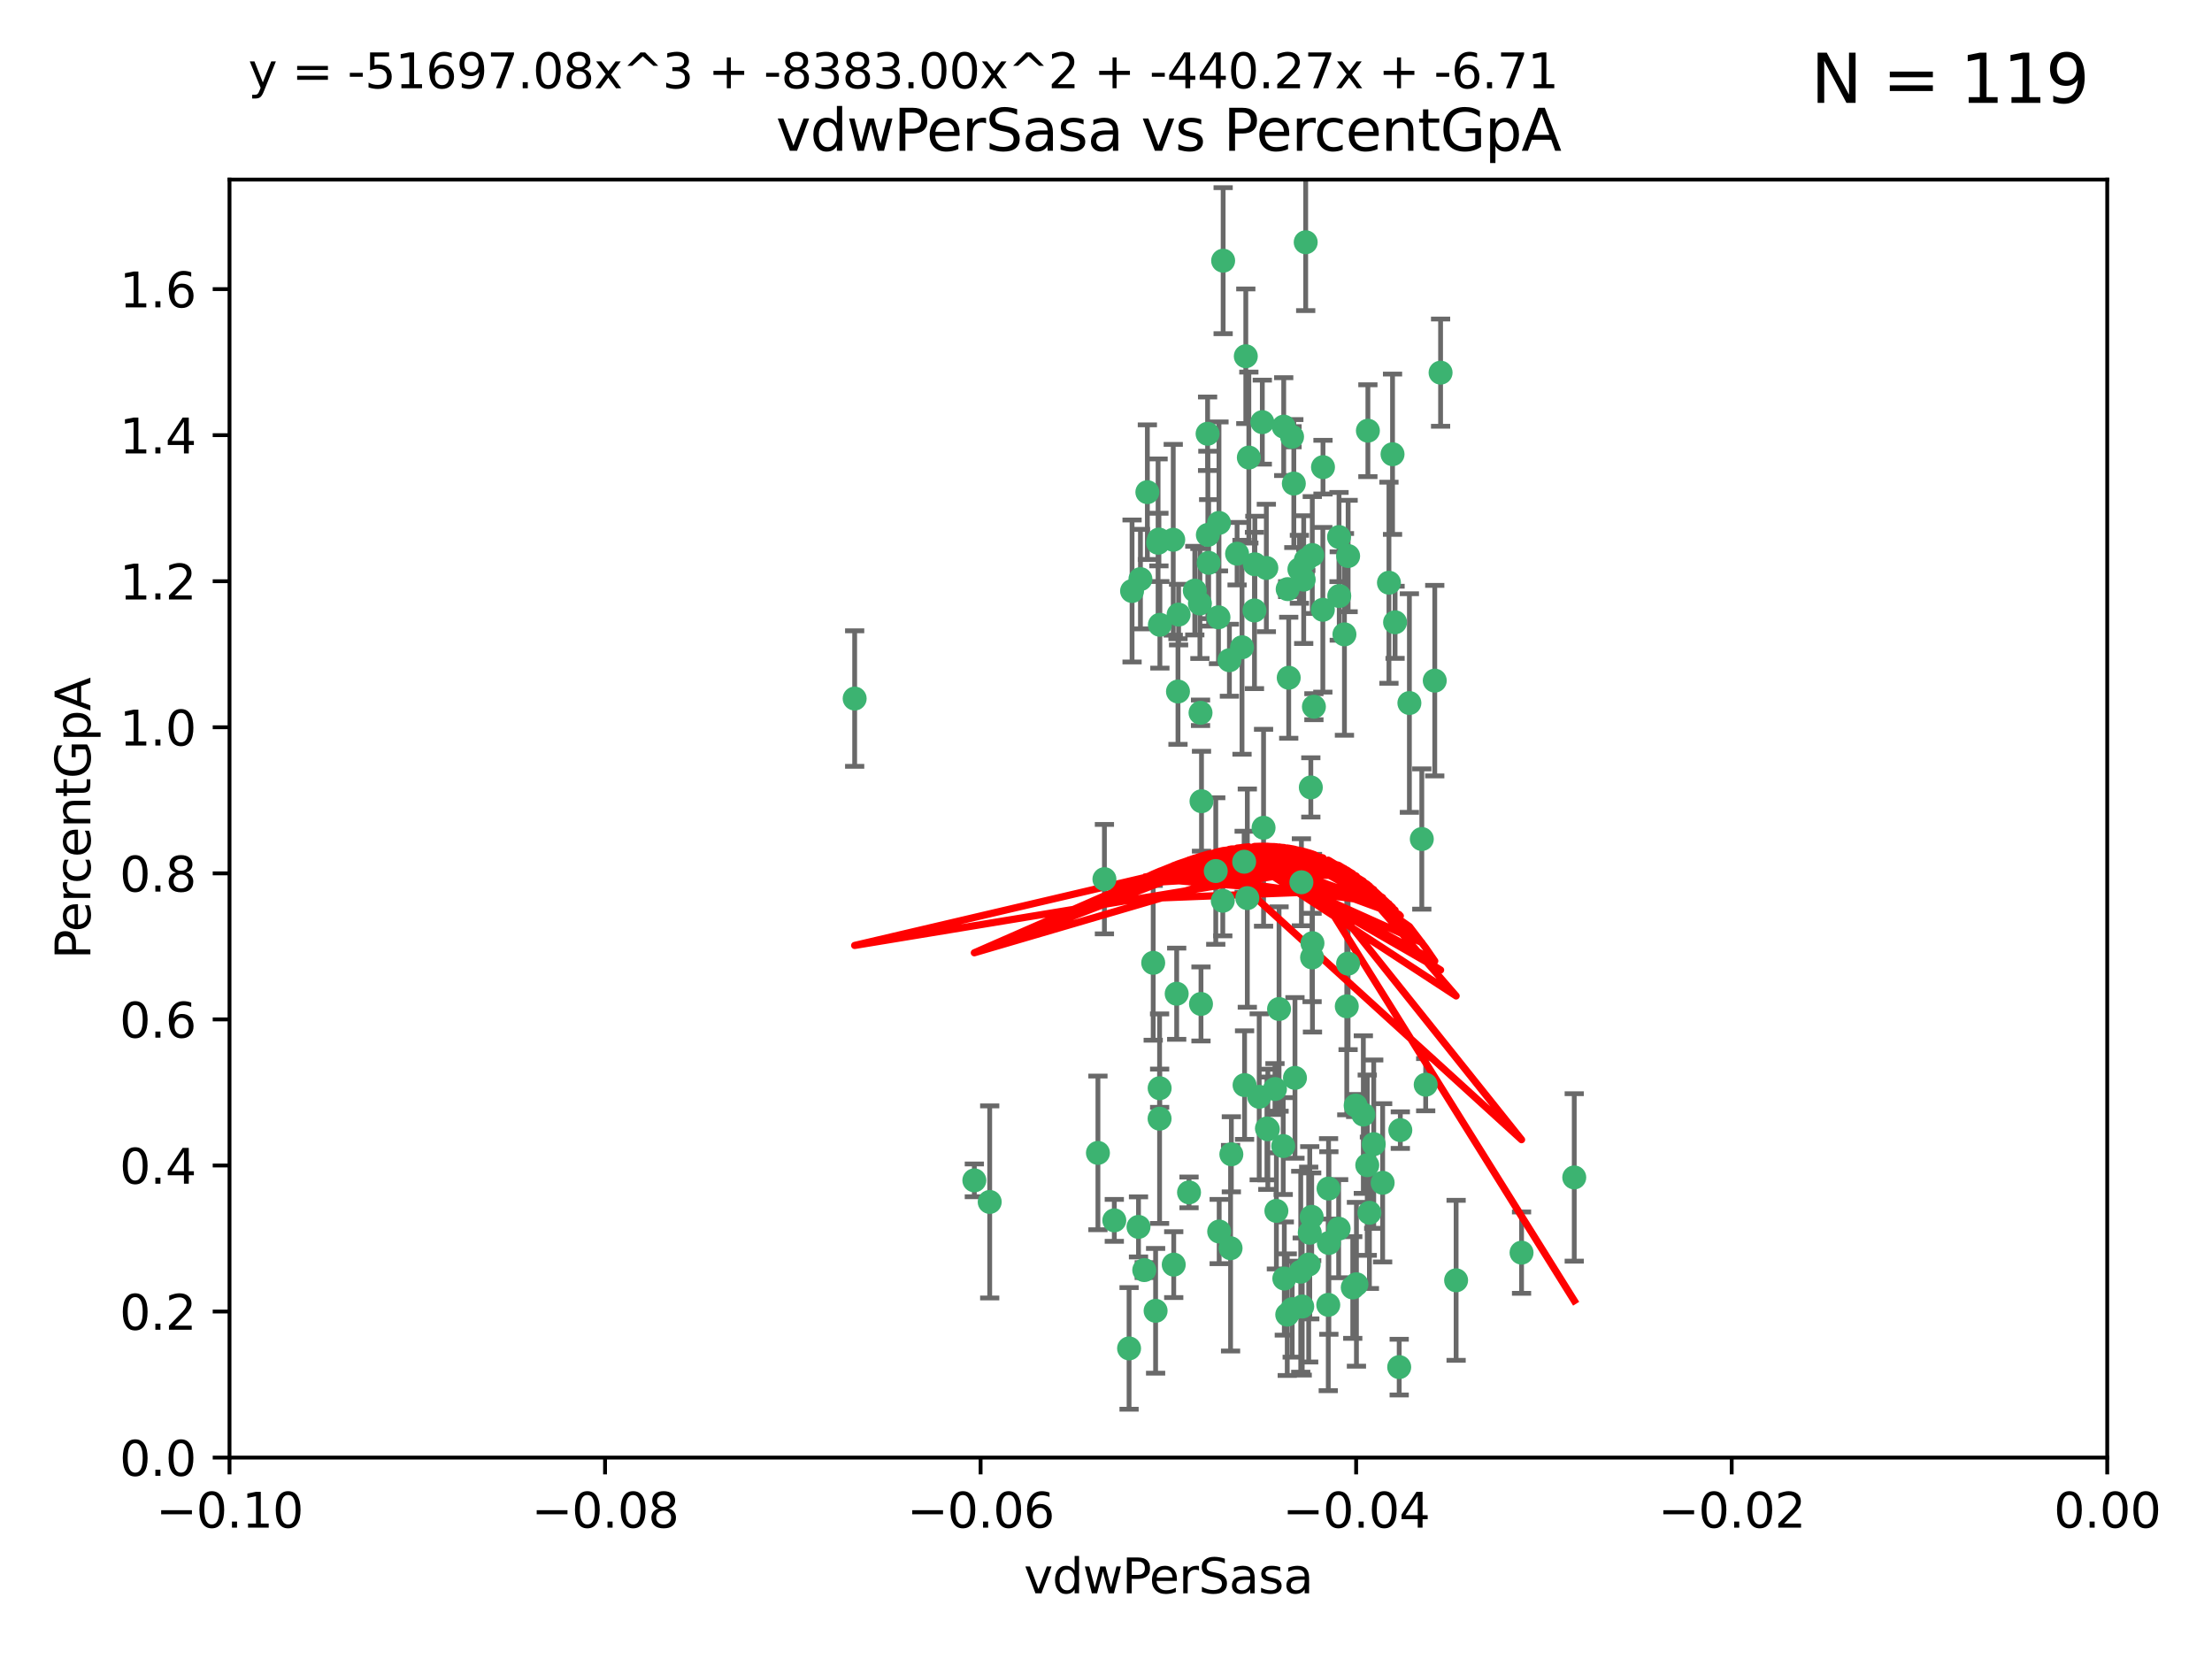 <?xml version="1.0" encoding="utf-8" standalone="no"?>
<!DOCTYPE svg PUBLIC "-//W3C//DTD SVG 1.1//EN"
  "http://www.w3.org/Graphics/SVG/1.1/DTD/svg11.dtd">
<svg xmlns:xlink="http://www.w3.org/1999/xlink" width="460.8pt" height="345.6pt" viewBox="0 0 460.8 345.6" xmlns="http://www.w3.org/2000/svg" version="1.1">
 <defs>
  <style type="text/css">*{stroke-linejoin: round; stroke-linecap: butt}</style>
 </defs>
 <g id="figure_1">
  <g id="patch_1">
   <path d="M 0 345.6 
L 460.8 345.6 
L 460.8 0 
L 0 0 
z
" style="fill: #ffffff"/>
  </g>
  <g id="axes_1">
   <g id="patch_2">
    <path d="M 47.81 303.64 
L 438.975 303.64 
L 438.975 37.411 
L 47.81 37.411 
z
" style="fill: #ffffff"/>
   </g>
   <g id="PathCollection_1">
    <defs>
     <path id="mf64e935439" d="M 0 1.118 
C 0.297 1.118 0.581 1 0.791 0.791 
C 1 0.581 1.118 0.297 1.118 0 
C 1.118 -0.297 1 -0.581 0.791 -0.791 
C 0.581 -1 0.297 -1.118 0 -1.118 
C -0.297 -1.118 -0.581 -1 -0.791 -0.791 
C -1 -0.581 -1.118 -0.297 -1.118 0 
C -1.118 0.297 -1 0.581 -0.791 0.791 
C -0.581 1 -0.297 1.118 0 1.118 
z
" style="stroke: #3cb371"/>
    </defs>
    <g clip-path="url(#pa8ce004019)">
     <use xlink:href="#mf64e935439" x="239.018" y="102.526" style="fill: #3cb371; stroke: #3cb371"/>
     <use xlink:href="#mf64e935439" x="270.687" y="118.592" style="fill: #3cb371; stroke: #3cb371"/>
     <use xlink:href="#mf64e935439" x="257.709" y="115.347" style="fill: #3cb371; stroke: #3cb371"/>
     <use xlink:href="#mf64e935439" x="260.157" y="95.318" style="fill: #3cb371; stroke: #3cb371"/>
     <use xlink:href="#mf64e935439" x="259.523" y="74.211" style="fill: #3cb371; stroke: #3cb371"/>
     <use xlink:href="#mf64e935439" x="258.736" y="134.836" style="fill: #3cb371; stroke: #3cb371"/>
     <use xlink:href="#mf64e935439" x="251.564" y="90.362" style="fill: #3cb371; stroke: #3cb371"/>
     <use xlink:href="#mf64e935439" x="250.092" y="148.487" style="fill: #3cb371; stroke: #3cb371"/>
     <use xlink:href="#mf64e935439" x="262.963" y="87.939" style="fill: #3cb371; stroke: #3cb371"/>
     <use xlink:href="#mf64e935439" x="254.803" y="54.304" style="fill: #3cb371; stroke: #3cb371"/>
     <use xlink:href="#mf64e935439" x="253.831" y="128.593" style="fill: #3cb371; stroke: #3cb371"/>
     <use xlink:href="#mf64e935439" x="253.937" y="108.935" style="fill: #3cb371; stroke: #3cb371"/>
     <use xlink:href="#mf64e935439" x="241.624" y="130.157" style="fill: #3cb371; stroke: #3cb371"/>
     <use xlink:href="#mf64e935439" x="259.839" y="187.094" style="fill: #3cb371; stroke: #3cb371"/>
     <use xlink:href="#mf64e935439" x="275.603" y="97.317" style="fill: #3cb371; stroke: #3cb371"/>
     <use xlink:href="#mf64e935439" x="249.962" y="125.723" style="fill: #3cb371; stroke: #3cb371"/>
     <use xlink:href="#mf64e935439" x="245.125" y="207.013" style="fill: #3cb371; stroke: #3cb371"/>
     <use xlink:href="#mf64e935439" x="280.838" y="115.829" style="fill: #3cb371; stroke: #3cb371"/>
     <use xlink:href="#mf64e935439" x="235.829" y="123.117" style="fill: #3cb371; stroke: #3cb371"/>
     <use xlink:href="#mf64e935439" x="230.071" y="183.14" style="fill: #3cb371; stroke: #3cb371"/>
     <use xlink:href="#mf64e935439" x="245.395" y="144.057" style="fill: #3cb371; stroke: #3cb371"/>
     <use xlink:href="#mf64e935439" x="250.294" y="166.909" style="fill: #3cb371; stroke: #3cb371"/>
     <use xlink:href="#mf64e935439" x="267.422" y="88.874" style="fill: #3cb371; stroke: #3cb371"/>
     <use xlink:href="#mf64e935439" x="250.189" y="209.141" style="fill: #3cb371; stroke: #3cb371"/>
     <use xlink:href="#mf64e935439" x="206.175" y="250.385" style="fill: #3cb371; stroke: #3cb371"/>
     <use xlink:href="#mf64e935439" x="261.33" y="127.171" style="fill: #3cb371; stroke: #3cb371"/>
     <use xlink:href="#mf64e935439" x="263.223" y="172.439" style="fill: #3cb371; stroke: #3cb371"/>
     <use xlink:href="#mf64e935439" x="275.571" y="127.028" style="fill: #3cb371; stroke: #3cb371"/>
     <use xlink:href="#mf64e935439" x="237.17" y="255.586" style="fill: #3cb371; stroke: #3cb371"/>
     <use xlink:href="#mf64e935439" x="273.069" y="164.032" style="fill: #3cb371; stroke: #3cb371"/>
     <use xlink:href="#mf64e935439" x="244.51" y="263.443" style="fill: #3cb371; stroke: #3cb371"/>
     <use xlink:href="#mf64e935439" x="248.899" y="123.038" style="fill: #3cb371; stroke: #3cb371"/>
     <use xlink:href="#mf64e935439" x="278.991" y="124.161" style="fill: #3cb371; stroke: #3cb371"/>
     <use xlink:href="#mf64e935439" x="178.042" y="145.522" style="fill: #3cb371; stroke: #3cb371"/>
     <use xlink:href="#mf64e935439" x="265.895" y="252.251" style="fill: #3cb371; stroke: #3cb371"/>
     <use xlink:href="#mf64e935439" x="244.409" y="112.441" style="fill: #3cb371; stroke: #3cb371"/>
     <use xlink:href="#mf64e935439" x="273.374" y="115.624" style="fill: #3cb371; stroke: #3cb371"/>
     <use xlink:href="#mf64e935439" x="271.585" y="120.746" style="fill: #3cb371; stroke: #3cb371"/>
     <use xlink:href="#mf64e935439" x="241.251" y="113.07" style="fill: #3cb371; stroke: #3cb371"/>
     <use xlink:href="#mf64e935439" x="240.234" y="200.575" style="fill: #3cb371; stroke: #3cb371"/>
     <use xlink:href="#mf64e935439" x="232.13" y="254.222" style="fill: #3cb371; stroke: #3cb371"/>
     <use xlink:href="#mf64e935439" x="237.574" y="120.64" style="fill: #3cb371; stroke: #3cb371"/>
     <use xlink:href="#mf64e935439" x="272.002" y="50.463" style="fill: #3cb371; stroke: #3cb371"/>
     <use xlink:href="#mf64e935439" x="263.803" y="118.317" style="fill: #3cb371; stroke: #3cb371"/>
     <use xlink:href="#mf64e935439" x="280.072" y="132.151" style="fill: #3cb371; stroke: #3cb371"/>
     <use xlink:href="#mf64e935439" x="261.408" y="117.548" style="fill: #3cb371; stroke: #3cb371"/>
     <use xlink:href="#mf64e935439" x="282.409" y="230.303" style="fill: #3cb371; stroke: #3cb371"/>
     <use xlink:href="#mf64e935439" x="240.734" y="273.067" style="fill: #3cb371; stroke: #3cb371"/>
     <use xlink:href="#mf64e935439" x="245.523" y="128.033" style="fill: #3cb371; stroke: #3cb371"/>
     <use xlink:href="#mf64e935439" x="268.246" y="122.726" style="fill: #3cb371; stroke: #3cb371"/>
     <use xlink:href="#mf64e935439" x="241.425" y="112.4" style="fill: #3cb371; stroke: #3cb371"/>
     <use xlink:href="#mf64e935439" x="289.343" y="121.39" style="fill: #3cb371; stroke: #3cb371"/>
     <use xlink:href="#mf64e935439" x="251.619" y="111.43" style="fill: #3cb371; stroke: #3cb371"/>
     <use xlink:href="#mf64e935439" x="316.967" y="260.948" style="fill: #3cb371; stroke: #3cb371"/>
     <use xlink:href="#mf64e935439" x="268.465" y="141.186" style="fill: #3cb371; stroke: #3cb371"/>
     <use xlink:href="#mf64e935439" x="269.528" y="100.735" style="fill: #3cb371; stroke: #3cb371"/>
     <use xlink:href="#mf64e935439" x="291.712" y="235.426" style="fill: #3cb371; stroke: #3cb371"/>
     <use xlink:href="#mf64e935439" x="254.728" y="187.642" style="fill: #3cb371; stroke: #3cb371"/>
     <use xlink:href="#mf64e935439" x="269.158" y="90.985" style="fill: #3cb371; stroke: #3cb371"/>
     <use xlink:href="#mf64e935439" x="272.028" y="116.663" style="fill: #3cb371; stroke: #3cb371"/>
     <use xlink:href="#mf64e935439" x="251.784" y="117.25" style="fill: #3cb371; stroke: #3cb371"/>
     <use xlink:href="#mf64e935439" x="264.114" y="235.252" style="fill: #3cb371; stroke: #3cb371"/>
     <use xlink:href="#mf64e935439" x="278.866" y="255.956" style="fill: #3cb371; stroke: #3cb371"/>
     <use xlink:href="#mf64e935439" x="281.804" y="268.209" style="fill: #3cb371; stroke: #3cb371"/>
     <use xlink:href="#mf64e935439" x="247.697" y="248.399" style="fill: #3cb371; stroke: #3cb371"/>
     <use xlink:href="#mf64e935439" x="267.318" y="238.745" style="fill: #3cb371; stroke: #3cb371"/>
     <use xlink:href="#mf64e935439" x="273.411" y="196.482" style="fill: #3cb371; stroke: #3cb371"/>
     <use xlink:href="#mf64e935439" x="273.332" y="199.457" style="fill: #3cb371; stroke: #3cb371"/>
     <use xlink:href="#mf64e935439" x="202.973" y="245.891" style="fill: #3cb371; stroke: #3cb371"/>
     <use xlink:href="#mf64e935439" x="235.207" y="280.897" style="fill: #3cb371; stroke: #3cb371"/>
     <use xlink:href="#mf64e935439" x="241.562" y="233.04" style="fill: #3cb371; stroke: #3cb371"/>
     <use xlink:href="#mf64e935439" x="278.943" y="111.877" style="fill: #3cb371; stroke: #3cb371"/>
     <use xlink:href="#mf64e935439" x="253.264" y="181.451" style="fill: #3cb371; stroke: #3cb371"/>
     <use xlink:href="#mf64e935439" x="269.765" y="224.544" style="fill: #3cb371; stroke: #3cb371"/>
     <use xlink:href="#mf64e935439" x="263.927" y="235.075" style="fill: #3cb371; stroke: #3cb371"/>
     <use xlink:href="#mf64e935439" x="267.545" y="266.343" style="fill: #3cb371; stroke: #3cb371"/>
     <use xlink:href="#mf64e935439" x="256.513" y="240.46" style="fill: #3cb371; stroke: #3cb371"/>
     <use xlink:href="#mf64e935439" x="303.335" y="266.713" style="fill: #3cb371; stroke: #3cb371"/>
     <use xlink:href="#mf64e935439" x="280.559" y="209.633" style="fill: #3cb371; stroke: #3cb371"/>
     <use xlink:href="#mf64e935439" x="241.575" y="226.694" style="fill: #3cb371; stroke: #3cb371"/>
     <use xlink:href="#mf64e935439" x="280.832" y="200.742" style="fill: #3cb371; stroke: #3cb371"/>
     <use xlink:href="#mf64e935439" x="262.317" y="228.491" style="fill: #3cb371; stroke: #3cb371"/>
     <use xlink:href="#mf64e935439" x="265.6" y="226.863" style="fill: #3cb371; stroke: #3cb371"/>
     <use xlink:href="#mf64e935439" x="284.957" y="89.722" style="fill: #3cb371; stroke: #3cb371"/>
     <use xlink:href="#mf64e935439" x="290.091" y="94.622" style="fill: #3cb371; stroke: #3cb371"/>
     <use xlink:href="#mf64e935439" x="256.108" y="137.537" style="fill: #3cb371; stroke: #3cb371"/>
     <use xlink:href="#mf64e935439" x="228.72" y="240.17" style="fill: #3cb371; stroke: #3cb371"/>
     <use xlink:href="#mf64e935439" x="286.173" y="238.351" style="fill: #3cb371; stroke: #3cb371"/>
     <use xlink:href="#mf64e935439" x="272.624" y="263.429" style="fill: #3cb371; stroke: #3cb371"/>
     <use xlink:href="#mf64e935439" x="273.249" y="253.486" style="fill: #3cb371; stroke: #3cb371"/>
     <use xlink:href="#mf64e935439" x="268.158" y="273.866" style="fill: #3cb371; stroke: #3cb371"/>
     <use xlink:href="#mf64e935439" x="285.273" y="252.643" style="fill: #3cb371; stroke: #3cb371"/>
     <use xlink:href="#mf64e935439" x="276.764" y="247.6" style="fill: #3cb371; stroke: #3cb371"/>
     <use xlink:href="#mf64e935439" x="238.367" y="264.585" style="fill: #3cb371; stroke: #3cb371"/>
     <use xlink:href="#mf64e935439" x="288.031" y="246.398" style="fill: #3cb371; stroke: #3cb371"/>
     <use xlink:href="#mf64e935439" x="272.847" y="256.806" style="fill: #3cb371; stroke: #3cb371"/>
     <use xlink:href="#mf64e935439" x="271.276" y="272.174" style="fill: #3cb371; stroke: #3cb371"/>
     <use xlink:href="#mf64e935439" x="259.267" y="226.045" style="fill: #3cb371; stroke: #3cb371"/>
     <use xlink:href="#mf64e935439" x="271.107" y="183.793" style="fill: #3cb371; stroke: #3cb371"/>
     <use xlink:href="#mf64e935439" x="290.619" y="129.634" style="fill: #3cb371; stroke: #3cb371"/>
     <use xlink:href="#mf64e935439" x="276.702" y="271.826" style="fill: #3cb371; stroke: #3cb371"/>
     <use xlink:href="#mf64e935439" x="284.009" y="232.184" style="fill: #3cb371; stroke: #3cb371"/>
     <use xlink:href="#mf64e935439" x="276.827" y="258.939" style="fill: #3cb371; stroke: #3cb371"/>
     <use xlink:href="#mf64e935439" x="284.825" y="242.728" style="fill: #3cb371; stroke: #3cb371"/>
     <use xlink:href="#mf64e935439" x="273.712" y="147.219" style="fill: #3cb371; stroke: #3cb371"/>
     <use xlink:href="#mf64e935439" x="296.188" y="174.785" style="fill: #3cb371; stroke: #3cb371"/>
     <use xlink:href="#mf64e935439" x="253.978" y="256.55" style="fill: #3cb371; stroke: #3cb371"/>
     <use xlink:href="#mf64e935439" x="291.479" y="284.794" style="fill: #3cb371; stroke: #3cb371"/>
     <use xlink:href="#mf64e935439" x="266.449" y="210.197" style="fill: #3cb371; stroke: #3cb371"/>
     <use xlink:href="#mf64e935439" x="270.969" y="264.919" style="fill: #3cb371; stroke: #3cb371"/>
     <use xlink:href="#mf64e935439" x="293.602" y="146.454" style="fill: #3cb371; stroke: #3cb371"/>
     <use xlink:href="#mf64e935439" x="296.998" y="225.964" style="fill: #3cb371; stroke: #3cb371"/>
     <use xlink:href="#mf64e935439" x="298.886" y="141.79" style="fill: #3cb371; stroke: #3cb371"/>
     <use xlink:href="#mf64e935439" x="256.35" y="260.024" style="fill: #3cb371; stroke: #3cb371"/>
     <use xlink:href="#mf64e935439" x="300.1" y="77.63" style="fill: #3cb371; stroke: #3cb371"/>
     <use xlink:href="#mf64e935439" x="259.182" y="179.513" style="fill: #3cb371; stroke: #3cb371"/>
     <use xlink:href="#mf64e935439" x="282.571" y="267.537" style="fill: #3cb371; stroke: #3cb371"/>
     <use xlink:href="#mf64e935439" x="269.186" y="272.718" style="fill: #3cb371; stroke: #3cb371"/>
     <use xlink:href="#mf64e935439" x="327.945" y="245.278" style="fill: #3cb371; stroke: #3cb371"/>
    </g>
   </g>
   <g id="matplotlib.axis_1">
    <g id="xtick_1">
     <g id="line2d_1">
      <defs>
       <path id="m5b7ff86310" d="M 0 0 
L 0 3.5 
" style="stroke: #000000; stroke-width: 0.8"/>
      </defs>
      <g>
       <use xlink:href="#m5b7ff86310" x="47.81" y="303.64" style="stroke: #000000; stroke-width: 0.8"/>
      </g>
     </g>
     <g id="text_1">
      <!-- −0.10 -->
      <g transform="translate(32.487 318.238)scale(0.1 -0.1)">
       <defs>
        <path id="DejaVuSans-2212" d="M 678 2272 
L 4684 2272 
L 4684 1741 
L 678 1741 
L 678 2272 
z
" transform="scale(0.016)"/>
        <path id="DejaVuSans-30" d="M 2034 4250 
Q 1547 4250 1301 3770 
Q 1056 3291 1056 2328 
Q 1056 1369 1301 889 
Q 1547 409 2034 409 
Q 2525 409 2770 889 
Q 3016 1369 3016 2328 
Q 3016 3291 2770 3770 
Q 2525 4250 2034 4250 
z
M 2034 4750 
Q 2819 4750 3233 4129 
Q 3647 3509 3647 2328 
Q 3647 1150 3233 529 
Q 2819 -91 2034 -91 
Q 1250 -91 836 529 
Q 422 1150 422 2328 
Q 422 3509 836 4129 
Q 1250 4750 2034 4750 
z
" transform="scale(0.016)"/>
        <path id="DejaVuSans-2e" d="M 684 794 
L 1344 794 
L 1344 0 
L 684 0 
L 684 794 
z
" transform="scale(0.016)"/>
        <path id="DejaVuSans-31" d="M 794 531 
L 1825 531 
L 1825 4091 
L 703 3866 
L 703 4441 
L 1819 4666 
L 2450 4666 
L 2450 531 
L 3481 531 
L 3481 0 
L 794 0 
L 794 531 
z
" transform="scale(0.016)"/>
       </defs>
       <use xlink:href="#DejaVuSans-2212"/>
       <use xlink:href="#DejaVuSans-30" x="83.789"/>
       <use xlink:href="#DejaVuSans-2e" x="147.412"/>
       <use xlink:href="#DejaVuSans-31" x="179.199"/>
       <use xlink:href="#DejaVuSans-30" x="242.822"/>
      </g>
     </g>
    </g>
    <g id="xtick_2">
     <g id="line2d_2">
      <g>
       <use xlink:href="#m5b7ff86310" x="126.043" y="303.64" style="stroke: #000000; stroke-width: 0.8"/>
      </g>
     </g>
     <g id="text_2">
      <!-- −0.08 -->
      <g transform="translate(110.72 318.238)scale(0.1 -0.1)">
       <defs>
        <path id="DejaVuSans-38" d="M 2034 2216 
Q 1584 2216 1326 1975 
Q 1069 1734 1069 1313 
Q 1069 891 1326 650 
Q 1584 409 2034 409 
Q 2484 409 2743 651 
Q 3003 894 3003 1313 
Q 3003 1734 2745 1975 
Q 2488 2216 2034 2216 
z
M 1403 2484 
Q 997 2584 770 2862 
Q 544 3141 544 3541 
Q 544 4100 942 4425 
Q 1341 4750 2034 4750 
Q 2731 4750 3128 4425 
Q 3525 4100 3525 3541 
Q 3525 3141 3298 2862 
Q 3072 2584 2669 2484 
Q 3125 2378 3379 2068 
Q 3634 1759 3634 1313 
Q 3634 634 3220 271 
Q 2806 -91 2034 -91 
Q 1263 -91 848 271 
Q 434 634 434 1313 
Q 434 1759 690 2068 
Q 947 2378 1403 2484 
z
M 1172 3481 
Q 1172 3119 1398 2916 
Q 1625 2713 2034 2713 
Q 2441 2713 2670 2916 
Q 2900 3119 2900 3481 
Q 2900 3844 2670 4047 
Q 2441 4250 2034 4250 
Q 1625 4250 1398 4047 
Q 1172 3844 1172 3481 
z
" transform="scale(0.016)"/>
       </defs>
       <use xlink:href="#DejaVuSans-2212"/>
       <use xlink:href="#DejaVuSans-30" x="83.789"/>
       <use xlink:href="#DejaVuSans-2e" x="147.412"/>
       <use xlink:href="#DejaVuSans-30" x="179.199"/>
       <use xlink:href="#DejaVuSans-38" x="242.822"/>
      </g>
     </g>
    </g>
    <g id="xtick_3">
     <g id="line2d_3">
      <g>
       <use xlink:href="#m5b7ff86310" x="204.276" y="303.64" style="stroke: #000000; stroke-width: 0.8"/>
      </g>
     </g>
     <g id="text_3">
      <!-- −0.06 -->
      <g transform="translate(188.953 318.238)scale(0.1 -0.1)">
       <defs>
        <path id="DejaVuSans-36" d="M 2113 2584 
Q 1688 2584 1439 2293 
Q 1191 2003 1191 1497 
Q 1191 994 1439 701 
Q 1688 409 2113 409 
Q 2538 409 2786 701 
Q 3034 994 3034 1497 
Q 3034 2003 2786 2293 
Q 2538 2584 2113 2584 
z
M 3366 4563 
L 3366 3988 
Q 3128 4100 2886 4159 
Q 2644 4219 2406 4219 
Q 1781 4219 1451 3797 
Q 1122 3375 1075 2522 
Q 1259 2794 1537 2939 
Q 1816 3084 2150 3084 
Q 2853 3084 3261 2657 
Q 3669 2231 3669 1497 
Q 3669 778 3244 343 
Q 2819 -91 2113 -91 
Q 1303 -91 875 529 
Q 447 1150 447 2328 
Q 447 3434 972 4092 
Q 1497 4750 2381 4750 
Q 2619 4750 2861 4703 
Q 3103 4656 3366 4563 
z
" transform="scale(0.016)"/>
       </defs>
       <use xlink:href="#DejaVuSans-2212"/>
       <use xlink:href="#DejaVuSans-30" x="83.789"/>
       <use xlink:href="#DejaVuSans-2e" x="147.412"/>
       <use xlink:href="#DejaVuSans-30" x="179.199"/>
       <use xlink:href="#DejaVuSans-36" x="242.822"/>
      </g>
     </g>
    </g>
    <g id="xtick_4">
     <g id="line2d_4">
      <g>
       <use xlink:href="#m5b7ff86310" x="282.509" y="303.64" style="stroke: #000000; stroke-width: 0.8"/>
      </g>
     </g>
     <g id="text_4">
      <!-- −0.04 -->
      <g transform="translate(267.186 318.238)scale(0.1 -0.1)">
       <defs>
        <path id="DejaVuSans-34" d="M 2419 4116 
L 825 1625 
L 2419 1625 
L 2419 4116 
z
M 2253 4666 
L 3047 4666 
L 3047 1625 
L 3713 1625 
L 3713 1100 
L 3047 1100 
L 3047 0 
L 2419 0 
L 2419 1100 
L 313 1100 
L 313 1709 
L 2253 4666 
z
" transform="scale(0.016)"/>
       </defs>
       <use xlink:href="#DejaVuSans-2212"/>
       <use xlink:href="#DejaVuSans-30" x="83.789"/>
       <use xlink:href="#DejaVuSans-2e" x="147.412"/>
       <use xlink:href="#DejaVuSans-30" x="179.199"/>
       <use xlink:href="#DejaVuSans-34" x="242.822"/>
      </g>
     </g>
    </g>
    <g id="xtick_5">
     <g id="line2d_5">
      <g>
       <use xlink:href="#m5b7ff86310" x="360.742" y="303.64" style="stroke: #000000; stroke-width: 0.8"/>
      </g>
     </g>
     <g id="text_5">
      <!-- −0.02 -->
      <g transform="translate(345.419 318.238)scale(0.1 -0.1)">
       <defs>
        <path id="DejaVuSans-32" d="M 1228 531 
L 3431 531 
L 3431 0 
L 469 0 
L 469 531 
Q 828 903 1448 1529 
Q 2069 2156 2228 2338 
Q 2531 2678 2651 2914 
Q 2772 3150 2772 3378 
Q 2772 3750 2511 3984 
Q 2250 4219 1831 4219 
Q 1534 4219 1204 4116 
Q 875 4013 500 3803 
L 500 4441 
Q 881 4594 1212 4672 
Q 1544 4750 1819 4750 
Q 2544 4750 2975 4387 
Q 3406 4025 3406 3419 
Q 3406 3131 3298 2873 
Q 3191 2616 2906 2266 
Q 2828 2175 2409 1742 
Q 1991 1309 1228 531 
z
" transform="scale(0.016)"/>
       </defs>
       <use xlink:href="#DejaVuSans-2212"/>
       <use xlink:href="#DejaVuSans-30" x="83.789"/>
       <use xlink:href="#DejaVuSans-2e" x="147.412"/>
       <use xlink:href="#DejaVuSans-30" x="179.199"/>
       <use xlink:href="#DejaVuSans-32" x="242.822"/>
      </g>
     </g>
    </g>
    <g id="xtick_6">
     <g id="line2d_6">
      <g>
       <use xlink:href="#m5b7ff86310" x="438.975" y="303.64" style="stroke: #000000; stroke-width: 0.8"/>
      </g>
     </g>
     <g id="text_6">
      <!-- 0.00 -->
      <g transform="translate(427.842 318.238)scale(0.1 -0.1)">
       <use xlink:href="#DejaVuSans-30"/>
       <use xlink:href="#DejaVuSans-2e" x="63.623"/>
       <use xlink:href="#DejaVuSans-30" x="95.41"/>
       <use xlink:href="#DejaVuSans-30" x="159.033"/>
      </g>
     </g>
    </g>
    <g id="text_7">
     <!-- vdwPerSasa -->
     <g transform="translate(213.297 331.917)scale(0.1 -0.1)">
      <defs>
       <path id="DejaVuSans-76" d="M 191 3500 
L 800 3500 
L 1894 563 
L 2988 3500 
L 3597 3500 
L 2284 0 
L 1503 0 
L 191 3500 
z
" transform="scale(0.016)"/>
       <path id="DejaVuSans-64" d="M 2906 2969 
L 2906 4863 
L 3481 4863 
L 3481 0 
L 2906 0 
L 2906 525 
Q 2725 213 2448 61 
Q 2172 -91 1784 -91 
Q 1150 -91 751 415 
Q 353 922 353 1747 
Q 353 2572 751 3078 
Q 1150 3584 1784 3584 
Q 2172 3584 2448 3432 
Q 2725 3281 2906 2969 
z
M 947 1747 
Q 947 1113 1208 752 
Q 1469 391 1925 391 
Q 2381 391 2643 752 
Q 2906 1113 2906 1747 
Q 2906 2381 2643 2742 
Q 2381 3103 1925 3103 
Q 1469 3103 1208 2742 
Q 947 2381 947 1747 
z
" transform="scale(0.016)"/>
       <path id="DejaVuSans-77" d="M 269 3500 
L 844 3500 
L 1563 769 
L 2278 3500 
L 2956 3500 
L 3675 769 
L 4391 3500 
L 4966 3500 
L 4050 0 
L 3372 0 
L 2619 2869 
L 1863 0 
L 1184 0 
L 269 3500 
z
" transform="scale(0.016)"/>
       <path id="DejaVuSans-50" d="M 1259 4147 
L 1259 2394 
L 2053 2394 
Q 2494 2394 2734 2622 
Q 2975 2850 2975 3272 
Q 2975 3691 2734 3919 
Q 2494 4147 2053 4147 
L 1259 4147 
z
M 628 4666 
L 2053 4666 
Q 2838 4666 3239 4311 
Q 3641 3956 3641 3272 
Q 3641 2581 3239 2228 
Q 2838 1875 2053 1875 
L 1259 1875 
L 1259 0 
L 628 0 
L 628 4666 
z
" transform="scale(0.016)"/>
       <path id="DejaVuSans-65" d="M 3597 1894 
L 3597 1613 
L 953 1613 
Q 991 1019 1311 708 
Q 1631 397 2203 397 
Q 2534 397 2845 478 
Q 3156 559 3463 722 
L 3463 178 
Q 3153 47 2828 -22 
Q 2503 -91 2169 -91 
Q 1331 -91 842 396 
Q 353 884 353 1716 
Q 353 2575 817 3079 
Q 1281 3584 2069 3584 
Q 2775 3584 3186 3129 
Q 3597 2675 3597 1894 
z
M 3022 2063 
Q 3016 2534 2758 2815 
Q 2500 3097 2075 3097 
Q 1594 3097 1305 2825 
Q 1016 2553 972 2059 
L 3022 2063 
z
" transform="scale(0.016)"/>
       <path id="DejaVuSans-72" d="M 2631 2963 
Q 2534 3019 2420 3045 
Q 2306 3072 2169 3072 
Q 1681 3072 1420 2755 
Q 1159 2438 1159 1844 
L 1159 0 
L 581 0 
L 581 3500 
L 1159 3500 
L 1159 2956 
Q 1341 3275 1631 3429 
Q 1922 3584 2338 3584 
Q 2397 3584 2469 3576 
Q 2541 3569 2628 3553 
L 2631 2963 
z
" transform="scale(0.016)"/>
       <path id="DejaVuSans-53" d="M 3425 4513 
L 3425 3897 
Q 3066 4069 2747 4153 
Q 2428 4238 2131 4238 
Q 1616 4238 1336 4038 
Q 1056 3838 1056 3469 
Q 1056 3159 1242 3001 
Q 1428 2844 1947 2747 
L 2328 2669 
Q 3034 2534 3370 2195 
Q 3706 1856 3706 1288 
Q 3706 609 3251 259 
Q 2797 -91 1919 -91 
Q 1588 -91 1214 -16 
Q 841 59 441 206 
L 441 856 
Q 825 641 1194 531 
Q 1563 422 1919 422 
Q 2459 422 2753 634 
Q 3047 847 3047 1241 
Q 3047 1584 2836 1778 
Q 2625 1972 2144 2069 
L 1759 2144 
Q 1053 2284 737 2584 
Q 422 2884 422 3419 
Q 422 4038 858 4394 
Q 1294 4750 2059 4750 
Q 2388 4750 2728 4690 
Q 3069 4631 3425 4513 
z
" transform="scale(0.016)"/>
       <path id="DejaVuSans-61" d="M 2194 1759 
Q 1497 1759 1228 1600 
Q 959 1441 959 1056 
Q 959 750 1161 570 
Q 1363 391 1709 391 
Q 2188 391 2477 730 
Q 2766 1069 2766 1631 
L 2766 1759 
L 2194 1759 
z
M 3341 1997 
L 3341 0 
L 2766 0 
L 2766 531 
Q 2569 213 2275 61 
Q 1981 -91 1556 -91 
Q 1019 -91 701 211 
Q 384 513 384 1019 
Q 384 1609 779 1909 
Q 1175 2209 1959 2209 
L 2766 2209 
L 2766 2266 
Q 2766 2663 2505 2880 
Q 2244 3097 1772 3097 
Q 1472 3097 1187 3025 
Q 903 2953 641 2809 
L 641 3341 
Q 956 3463 1253 3523 
Q 1550 3584 1831 3584 
Q 2591 3584 2966 3190 
Q 3341 2797 3341 1997 
z
" transform="scale(0.016)"/>
       <path id="DejaVuSans-73" d="M 2834 3397 
L 2834 2853 
Q 2591 2978 2328 3040 
Q 2066 3103 1784 3103 
Q 1356 3103 1142 2972 
Q 928 2841 928 2578 
Q 928 2378 1081 2264 
Q 1234 2150 1697 2047 
L 1894 2003 
Q 2506 1872 2764 1633 
Q 3022 1394 3022 966 
Q 3022 478 2636 193 
Q 2250 -91 1575 -91 
Q 1294 -91 989 -36 
Q 684 19 347 128 
L 347 722 
Q 666 556 975 473 
Q 1284 391 1588 391 
Q 1994 391 2212 530 
Q 2431 669 2431 922 
Q 2431 1156 2273 1281 
Q 2116 1406 1581 1522 
L 1381 1569 
Q 847 1681 609 1914 
Q 372 2147 372 2553 
Q 372 3047 722 3315 
Q 1072 3584 1716 3584 
Q 2034 3584 2315 3537 
Q 2597 3491 2834 3397 
z
" transform="scale(0.016)"/>
      </defs>
      <use xlink:href="#DejaVuSans-76"/>
      <use xlink:href="#DejaVuSans-64" x="59.18"/>
      <use xlink:href="#DejaVuSans-77" x="122.656"/>
      <use xlink:href="#DejaVuSans-50" x="204.443"/>
      <use xlink:href="#DejaVuSans-65" x="261.121"/>
      <use xlink:href="#DejaVuSans-72" x="322.645"/>
      <use xlink:href="#DejaVuSans-53" x="363.758"/>
      <use xlink:href="#DejaVuSans-61" x="427.234"/>
      <use xlink:href="#DejaVuSans-73" x="488.514"/>
      <use xlink:href="#DejaVuSans-61" x="540.613"/>
     </g>
    </g>
   </g>
   <g id="matplotlib.axis_2">
    <g id="ytick_1">
     <g id="line2d_7">
      <defs>
       <path id="m623617e095" d="M 0 0 
L -3.5 0 
" style="stroke: #000000; stroke-width: 0.8"/>
      </defs>
      <g>
       <use xlink:href="#m623617e095" x="47.81" y="303.64" style="stroke: #000000; stroke-width: 0.8"/>
      </g>
     </g>
     <g id="text_8">
      <!-- 0.0 -->
      <g transform="translate(24.907 307.439)scale(0.1 -0.1)">
       <use xlink:href="#DejaVuSans-30"/>
       <use xlink:href="#DejaVuSans-2e" x="63.623"/>
       <use xlink:href="#DejaVuSans-30" x="95.41"/>
      </g>
     </g>
    </g>
    <g id="ytick_2">
     <g id="line2d_8">
      <g>
       <use xlink:href="#m623617e095" x="47.81" y="273.214" style="stroke: #000000; stroke-width: 0.8"/>
      </g>
     </g>
     <g id="text_9">
      <!-- 0.2 -->
      <g transform="translate(24.907 277.013)scale(0.1 -0.1)">
       <use xlink:href="#DejaVuSans-30"/>
       <use xlink:href="#DejaVuSans-2e" x="63.623"/>
       <use xlink:href="#DejaVuSans-32" x="95.41"/>
      </g>
     </g>
    </g>
    <g id="ytick_3">
     <g id="line2d_9">
      <g>
       <use xlink:href="#m623617e095" x="47.81" y="242.788" style="stroke: #000000; stroke-width: 0.8"/>
      </g>
     </g>
     <g id="text_10">
      <!-- 0.4 -->
      <g transform="translate(24.907 246.587)scale(0.1 -0.1)">
       <use xlink:href="#DejaVuSans-30"/>
       <use xlink:href="#DejaVuSans-2e" x="63.623"/>
       <use xlink:href="#DejaVuSans-34" x="95.41"/>
      </g>
     </g>
    </g>
    <g id="ytick_4">
     <g id="line2d_10">
      <g>
       <use xlink:href="#m623617e095" x="47.81" y="212.362" style="stroke: #000000; stroke-width: 0.8"/>
      </g>
     </g>
     <g id="text_11">
      <!-- 0.6 -->
      <g transform="translate(24.907 216.161)scale(0.1 -0.1)">
       <use xlink:href="#DejaVuSans-30"/>
       <use xlink:href="#DejaVuSans-2e" x="63.623"/>
       <use xlink:href="#DejaVuSans-36" x="95.41"/>
      </g>
     </g>
    </g>
    <g id="ytick_5">
     <g id="line2d_11">
      <g>
       <use xlink:href="#m623617e095" x="47.81" y="181.935" style="stroke: #000000; stroke-width: 0.8"/>
      </g>
     </g>
     <g id="text_12">
      <!-- 0.8 -->
      <g transform="translate(24.907 185.735)scale(0.1 -0.1)">
       <use xlink:href="#DejaVuSans-30"/>
       <use xlink:href="#DejaVuSans-2e" x="63.623"/>
       <use xlink:href="#DejaVuSans-38" x="95.41"/>
      </g>
     </g>
    </g>
    <g id="ytick_6">
     <g id="line2d_12">
      <g>
       <use xlink:href="#m623617e095" x="47.81" y="151.509" style="stroke: #000000; stroke-width: 0.8"/>
      </g>
     </g>
     <g id="text_13">
      <!-- 1.0 -->
      <g transform="translate(24.907 155.308)scale(0.1 -0.1)">
       <use xlink:href="#DejaVuSans-31"/>
       <use xlink:href="#DejaVuSans-2e" x="63.623"/>
       <use xlink:href="#DejaVuSans-30" x="95.41"/>
      </g>
     </g>
    </g>
    <g id="ytick_7">
     <g id="line2d_13">
      <g>
       <use xlink:href="#m623617e095" x="47.81" y="121.083" style="stroke: #000000; stroke-width: 0.8"/>
      </g>
     </g>
     <g id="text_14">
      <!-- 1.2 -->
      <g transform="translate(24.907 124.882)scale(0.1 -0.1)">
       <use xlink:href="#DejaVuSans-31"/>
       <use xlink:href="#DejaVuSans-2e" x="63.623"/>
       <use xlink:href="#DejaVuSans-32" x="95.41"/>
      </g>
     </g>
    </g>
    <g id="ytick_8">
     <g id="line2d_14">
      <g>
       <use xlink:href="#m623617e095" x="47.81" y="90.657" style="stroke: #000000; stroke-width: 0.8"/>
      </g>
     </g>
     <g id="text_15">
      <!-- 1.4 -->
      <g transform="translate(24.907 94.456)scale(0.1 -0.1)">
       <use xlink:href="#DejaVuSans-31"/>
       <use xlink:href="#DejaVuSans-2e" x="63.623"/>
       <use xlink:href="#DejaVuSans-34" x="95.41"/>
      </g>
     </g>
    </g>
    <g id="ytick_9">
     <g id="line2d_15">
      <g>
       <use xlink:href="#m623617e095" x="47.81" y="60.231" style="stroke: #000000; stroke-width: 0.8"/>
      </g>
     </g>
     <g id="text_16">
      <!-- 1.6 -->
      <g transform="translate(24.907 64.03)scale(0.1 -0.1)">
       <use xlink:href="#DejaVuSans-31"/>
       <use xlink:href="#DejaVuSans-2e" x="63.623"/>
       <use xlink:href="#DejaVuSans-36" x="95.41"/>
      </g>
     </g>
    </g>
    <g id="text_17">
     <!-- PercentGpA -->
     <g transform="translate(18.827 199.802)rotate(-90)scale(0.1 -0.1)">
      <defs>
       <path id="DejaVuSans-63" d="M 3122 3366 
L 3122 2828 
Q 2878 2963 2633 3030 
Q 2388 3097 2138 3097 
Q 1578 3097 1268 2742 
Q 959 2388 959 1747 
Q 959 1106 1268 751 
Q 1578 397 2138 397 
Q 2388 397 2633 464 
Q 2878 531 3122 666 
L 3122 134 
Q 2881 22 2623 -34 
Q 2366 -91 2075 -91 
Q 1284 -91 818 406 
Q 353 903 353 1747 
Q 353 2603 823 3093 
Q 1294 3584 2113 3584 
Q 2378 3584 2631 3529 
Q 2884 3475 3122 3366 
z
" transform="scale(0.016)"/>
       <path id="DejaVuSans-6e" d="M 3513 2113 
L 3513 0 
L 2938 0 
L 2938 2094 
Q 2938 2591 2744 2837 
Q 2550 3084 2163 3084 
Q 1697 3084 1428 2787 
Q 1159 2491 1159 1978 
L 1159 0 
L 581 0 
L 581 3500 
L 1159 3500 
L 1159 2956 
Q 1366 3272 1645 3428 
Q 1925 3584 2291 3584 
Q 2894 3584 3203 3211 
Q 3513 2838 3513 2113 
z
" transform="scale(0.016)"/>
       <path id="DejaVuSans-74" d="M 1172 4494 
L 1172 3500 
L 2356 3500 
L 2356 3053 
L 1172 3053 
L 1172 1153 
Q 1172 725 1289 603 
Q 1406 481 1766 481 
L 2356 481 
L 2356 0 
L 1766 0 
Q 1100 0 847 248 
Q 594 497 594 1153 
L 594 3053 
L 172 3053 
L 172 3500 
L 594 3500 
L 594 4494 
L 1172 4494 
z
" transform="scale(0.016)"/>
       <path id="DejaVuSans-47" d="M 3809 666 
L 3809 1919 
L 2778 1919 
L 2778 2438 
L 4434 2438 
L 4434 434 
Q 4069 175 3628 42 
Q 3188 -91 2688 -91 
Q 1594 -91 976 548 
Q 359 1188 359 2328 
Q 359 3472 976 4111 
Q 1594 4750 2688 4750 
Q 3144 4750 3555 4637 
Q 3966 4525 4313 4306 
L 4313 3634 
Q 3963 3931 3569 4081 
Q 3175 4231 2741 4231 
Q 1884 4231 1454 3753 
Q 1025 3275 1025 2328 
Q 1025 1384 1454 906 
Q 1884 428 2741 428 
Q 3075 428 3337 486 
Q 3600 544 3809 666 
z
" transform="scale(0.016)"/>
       <path id="DejaVuSans-70" d="M 1159 525 
L 1159 -1331 
L 581 -1331 
L 581 3500 
L 1159 3500 
L 1159 2969 
Q 1341 3281 1617 3432 
Q 1894 3584 2278 3584 
Q 2916 3584 3314 3078 
Q 3713 2572 3713 1747 
Q 3713 922 3314 415 
Q 2916 -91 2278 -91 
Q 1894 -91 1617 61 
Q 1341 213 1159 525 
z
M 3116 1747 
Q 3116 2381 2855 2742 
Q 2594 3103 2138 3103 
Q 1681 3103 1420 2742 
Q 1159 2381 1159 1747 
Q 1159 1113 1420 752 
Q 1681 391 2138 391 
Q 2594 391 2855 752 
Q 3116 1113 3116 1747 
z
" transform="scale(0.016)"/>
       <path id="DejaVuSans-41" d="M 2188 4044 
L 1331 1722 
L 3047 1722 
L 2188 4044 
z
M 1831 4666 
L 2547 4666 
L 4325 0 
L 3669 0 
L 3244 1197 
L 1141 1197 
L 716 0 
L 50 0 
L 1831 4666 
z
" transform="scale(0.016)"/>
      </defs>
      <use xlink:href="#DejaVuSans-50"/>
      <use xlink:href="#DejaVuSans-65" x="56.678"/>
      <use xlink:href="#DejaVuSans-72" x="118.201"/>
      <use xlink:href="#DejaVuSans-63" x="157.064"/>
      <use xlink:href="#DejaVuSans-65" x="212.045"/>
      <use xlink:href="#DejaVuSans-6e" x="273.568"/>
      <use xlink:href="#DejaVuSans-74" x="336.947"/>
      <use xlink:href="#DejaVuSans-47" x="376.156"/>
      <use xlink:href="#DejaVuSans-70" x="453.646"/>
      <use xlink:href="#DejaVuSans-41" x="517.123"/>
     </g>
    </g>
   </g>
   <g id="LineCollection_1">
    <path d="M 239.018 116.551 
L 239.018 88.502 
" clip-path="url(#pa8ce004019)" style="fill: none; stroke: #696969"/>
    <path d="M 270.687 125.671 
L 270.687 111.513 
" clip-path="url(#pa8ce004019)" style="fill: none; stroke: #696969"/>
    <path d="M 257.709 121.856 
L 257.709 108.837 
" clip-path="url(#pa8ce004019)" style="fill: none; stroke: #696969"/>
    <path d="M 260.157 113.125 
L 260.157 77.511 
" clip-path="url(#pa8ce004019)" style="fill: none; stroke: #696969"/>
    <path d="M 259.523 88.233 
L 259.523 60.19 
" clip-path="url(#pa8ce004019)" style="fill: none; stroke: #696969"/>
    <path d="M 258.736 157.119 
L 258.736 112.554 
" clip-path="url(#pa8ce004019)" style="fill: none; stroke: #696969"/>
    <path d="M 251.564 98.017 
L 251.564 82.708 
" clip-path="url(#pa8ce004019)" style="fill: none; stroke: #696969"/>
    <path d="M 250.092 151.141 
L 250.092 145.832 
" clip-path="url(#pa8ce004019)" style="fill: none; stroke: #696969"/>
    <path d="M 262.963 96.688 
L 262.963 79.189 
" clip-path="url(#pa8ce004019)" style="fill: none; stroke: #696969"/>
    <path d="M 254.803 69.514 
L 254.803 39.094 
" clip-path="url(#pa8ce004019)" style="fill: none; stroke: #696969"/>
    <path d="M 253.831 138.259 
L 253.831 118.927 
" clip-path="url(#pa8ce004019)" style="fill: none; stroke: #696969"/>
    <path d="M 253.937 129.975 
L 253.937 87.895 
" clip-path="url(#pa8ce004019)" style="fill: none; stroke: #696969"/>
    <path d="M 241.624 139.176 
L 241.624 121.139 
" clip-path="url(#pa8ce004019)" style="fill: none; stroke: #696969"/>
    <path d="M 259.839 209.823 
L 259.839 164.366 
" clip-path="url(#pa8ce004019)" style="fill: none; stroke: #696969"/>
    <path d="M 275.603 102.911 
L 275.603 91.723 
" clip-path="url(#pa8ce004019)" style="fill: none; stroke: #696969"/>
    <path d="M 249.962 137.173 
L 249.962 114.273 
" clip-path="url(#pa8ce004019)" style="fill: none; stroke: #696969"/>
    <path d="M 245.125 216.511 
L 245.125 197.514 
" clip-path="url(#pa8ce004019)" style="fill: none; stroke: #696969"/>
    <path d="M 280.838 127.434 
L 280.838 104.223 
" clip-path="url(#pa8ce004019)" style="fill: none; stroke: #696969"/>
    <path d="M 235.829 137.906 
L 235.829 108.328 
" clip-path="url(#pa8ce004019)" style="fill: none; stroke: #696969"/>
    <path d="M 230.071 194.535 
L 230.071 171.745 
" clip-path="url(#pa8ce004019)" style="fill: none; stroke: #696969"/>
    <path d="M 245.395 155.054 
L 245.395 133.06 
" clip-path="url(#pa8ce004019)" style="fill: none; stroke: #696969"/>
    <path d="M 250.294 177.313 
L 250.294 156.505 
" clip-path="url(#pa8ce004019)" style="fill: none; stroke: #696969"/>
    <path d="M 267.422 99.068 
L 267.422 78.679 
" clip-path="url(#pa8ce004019)" style="fill: none; stroke: #696969"/>
    <path d="M 250.189 216.853 
L 250.189 201.43 
" clip-path="url(#pa8ce004019)" style="fill: none; stroke: #696969"/>
    <path d="M 206.175 270.394 
L 206.175 230.377 
" clip-path="url(#pa8ce004019)" style="fill: none; stroke: #696969"/>
    <path d="M 261.33 143.45 
L 261.33 110.892 
" clip-path="url(#pa8ce004019)" style="fill: none; stroke: #696969"/>
    <path d="M 263.223 192.948 
L 263.223 151.931 
" clip-path="url(#pa8ce004019)" style="fill: none; stroke: #696969"/>
    <path d="M 275.571 144.184 
L 275.571 109.872 
" clip-path="url(#pa8ce004019)" style="fill: none; stroke: #696969"/>
    <path d="M 237.17 261.846 
L 237.17 249.326 
" clip-path="url(#pa8ce004019)" style="fill: none; stroke: #696969"/>
    <path d="M 273.069 170.206 
L 273.069 157.858 
" clip-path="url(#pa8ce004019)" style="fill: none; stroke: #696969"/>
    <path d="M 244.51 270.302 
L 244.51 256.584 
" clip-path="url(#pa8ce004019)" style="fill: none; stroke: #696969"/>
    <path d="M 248.899 132.269 
L 248.899 113.807 
" clip-path="url(#pa8ce004019)" style="fill: none; stroke: #696969"/>
    <path d="M 278.991 133.371 
L 278.991 114.951 
" clip-path="url(#pa8ce004019)" style="fill: none; stroke: #696969"/>
    <path d="M 178.042 159.637 
L 178.042 131.407 
" clip-path="url(#pa8ce004019)" style="fill: none; stroke: #696969"/>
    <path d="M 265.895 264.346 
L 265.895 240.155 
" clip-path="url(#pa8ce004019)" style="fill: none; stroke: #696969"/>
    <path d="M 244.409 132.308 
L 244.409 92.574 
" clip-path="url(#pa8ce004019)" style="fill: none; stroke: #696969"/>
    <path d="M 273.374 127.805 
L 273.374 103.444 
" clip-path="url(#pa8ce004019)" style="fill: none; stroke: #696969"/>
    <path d="M 271.585 134.052 
L 271.585 107.441 
" clip-path="url(#pa8ce004019)" style="fill: none; stroke: #696969"/>
    <path d="M 241.251 130.531 
L 241.251 95.608 
" clip-path="url(#pa8ce004019)" style="fill: none; stroke: #696969"/>
    <path d="M 240.234 216.692 
L 240.234 184.457 
" clip-path="url(#pa8ce004019)" style="fill: none; stroke: #696969"/>
    <path d="M 232.13 258.588 
L 232.13 249.857 
" clip-path="url(#pa8ce004019)" style="fill: none; stroke: #696969"/>
    <path d="M 237.574 131.008 
L 237.574 110.272 
" clip-path="url(#pa8ce004019)" style="fill: none; stroke: #696969"/>
    <path d="M 272.002 64.704 
L 272.002 36.222 
" clip-path="url(#pa8ce004019)" style="fill: none; stroke: #696969"/>
    <path d="M 263.803 131.588 
L 263.803 105.046 
" clip-path="url(#pa8ce004019)" style="fill: none; stroke: #696969"/>
    <path d="M 280.072 153.161 
L 280.072 111.142 
" clip-path="url(#pa8ce004019)" style="fill: none; stroke: #696969"/>
    <path d="M 261.408 127.556 
L 261.408 107.539 
" clip-path="url(#pa8ce004019)" style="fill: none; stroke: #696969"/>
    <path d="M 282.409 232.607 
L 282.409 227.999 
" clip-path="url(#pa8ce004019)" style="fill: none; stroke: #696969"/>
    <path d="M 240.734 286.059 
L 240.734 260.074 
" clip-path="url(#pa8ce004019)" style="fill: none; stroke: #696969"/>
    <path d="M 245.523 134.352 
L 245.523 121.715 
" clip-path="url(#pa8ce004019)" style="fill: none; stroke: #696969"/>
    <path d="M 268.246 124.287 
L 268.246 121.164 
" clip-path="url(#pa8ce004019)" style="fill: none; stroke: #696969"/>
    <path d="M 241.425 117.881 
L 241.425 106.919 
" clip-path="url(#pa8ce004019)" style="fill: none; stroke: #696969"/>
    <path d="M 289.343 142.334 
L 289.343 100.445 
" clip-path="url(#pa8ce004019)" style="fill: none; stroke: #696969"/>
    <path d="M 251.619 128.867 
L 251.619 93.993 
" clip-path="url(#pa8ce004019)" style="fill: none; stroke: #696969"/>
    <path d="M 316.967 269.417 
L 316.967 252.479 
" clip-path="url(#pa8ce004019)" style="fill: none; stroke: #696969"/>
    <path d="M 268.465 153.788 
L 268.465 128.583 
" clip-path="url(#pa8ce004019)" style="fill: none; stroke: #696969"/>
    <path d="M 269.528 114.065 
L 269.528 87.405 
" clip-path="url(#pa8ce004019)" style="fill: none; stroke: #696969"/>
    <path d="M 291.712 239.235 
L 291.712 231.618 
" clip-path="url(#pa8ce004019)" style="fill: none; stroke: #696969"/>
    <path d="M 254.728 194.952 
L 254.728 180.332 
" clip-path="url(#pa8ce004019)" style="fill: none; stroke: #696969"/>
    <path d="M 269.158 93.09 
L 269.158 88.88 
" clip-path="url(#pa8ce004019)" style="fill: none; stroke: #696969"/>
    <path d="M 272.028 118.845 
L 272.028 114.48 
" clip-path="url(#pa8ce004019)" style="fill: none; stroke: #696969"/>
    <path d="M 251.784 130.424 
L 251.784 104.076 
" clip-path="url(#pa8ce004019)" style="fill: none; stroke: #696969"/>
    <path d="M 264.114 247.774 
L 264.114 222.731 
" clip-path="url(#pa8ce004019)" style="fill: none; stroke: #696969"/>
    <path d="M 278.866 266.177 
L 278.866 245.734 
" clip-path="url(#pa8ce004019)" style="fill: none; stroke: #696969"/>
    <path d="M 281.804 278.801 
L 281.804 257.617 
" clip-path="url(#pa8ce004019)" style="fill: none; stroke: #696969"/>
    <path d="M 247.697 251.602 
L 247.697 245.196 
" clip-path="url(#pa8ce004019)" style="fill: none; stroke: #696969"/>
    <path d="M 267.318 248.833 
L 267.318 228.656 
" clip-path="url(#pa8ce004019)" style="fill: none; stroke: #696969"/>
    <path d="M 273.411 214.989 
L 273.411 177.976 
" clip-path="url(#pa8ce004019)" style="fill: none; stroke: #696969"/>
    <path d="M 273.332 208.661 
L 273.332 190.254 
" clip-path="url(#pa8ce004019)" style="fill: none; stroke: #696969"/>
    <path d="M 202.973 249.307 
L 202.973 242.474 
" clip-path="url(#pa8ce004019)" style="fill: none; stroke: #696969"/>
    <path d="M 235.207 293.564 
L 235.207 268.23 
" clip-path="url(#pa8ce004019)" style="fill: none; stroke: #696969"/>
    <path d="M 241.562 254.859 
L 241.562 211.22 
" clip-path="url(#pa8ce004019)" style="fill: none; stroke: #696969"/>
    <path d="M 278.943 121.164 
L 278.943 102.59 
" clip-path="url(#pa8ce004019)" style="fill: none; stroke: #696969"/>
    <path d="M 253.264 196.715 
L 253.264 166.186 
" clip-path="url(#pa8ce004019)" style="fill: none; stroke: #696969"/>
    <path d="M 269.765 241.275 
L 269.765 207.813 
" clip-path="url(#pa8ce004019)" style="fill: none; stroke: #696969"/>
    <path d="M 263.927 245.783 
L 263.927 224.368 
" clip-path="url(#pa8ce004019)" style="fill: none; stroke: #696969"/>
    <path d="M 267.545 278.137 
L 267.545 254.55 
" clip-path="url(#pa8ce004019)" style="fill: none; stroke: #696969"/>
    <path d="M 256.513 248.283 
L 256.513 232.638 
" clip-path="url(#pa8ce004019)" style="fill: none; stroke: #696969"/>
    <path d="M 303.335 283.378 
L 303.335 250.048 
" clip-path="url(#pa8ce004019)" style="fill: none; stroke: #696969"/>
    <path d="M 280.559 232.235 
L 280.559 187.031 
" clip-path="url(#pa8ce004019)" style="fill: none; stroke: #696969"/>
    <path d="M 241.575 230.679 
L 241.575 222.709 
" clip-path="url(#pa8ce004019)" style="fill: none; stroke: #696969"/>
    <path d="M 280.832 218.655 
L 280.832 182.829 
" clip-path="url(#pa8ce004019)" style="fill: none; stroke: #696969"/>
    <path d="M 262.317 245.782 
L 262.317 211.201 
" clip-path="url(#pa8ce004019)" style="fill: none; stroke: #696969"/>
    <path d="M 265.6 232.164 
L 265.6 221.562 
" clip-path="url(#pa8ce004019)" style="fill: none; stroke: #696969"/>
    <path d="M 284.957 99.288 
L 284.957 80.155 
" clip-path="url(#pa8ce004019)" style="fill: none; stroke: #696969"/>
    <path d="M 290.091 111.321 
L 290.091 77.924 
" clip-path="url(#pa8ce004019)" style="fill: none; stroke: #696969"/>
    <path d="M 256.108 145.036 
L 256.108 130.037 
" clip-path="url(#pa8ce004019)" style="fill: none; stroke: #696969"/>
    <path d="M 228.72 256.178 
L 228.72 224.163 
" clip-path="url(#pa8ce004019)" style="fill: none; stroke: #696969"/>
    <path d="M 286.173 255.886 
L 286.173 220.815 
" clip-path="url(#pa8ce004019)" style="fill: none; stroke: #696969"/>
    <path d="M 272.624 283.728 
L 272.624 243.13 
" clip-path="url(#pa8ce004019)" style="fill: none; stroke: #696969"/>
    <path d="M 273.249 262.628 
L 273.249 244.343 
" clip-path="url(#pa8ce004019)" style="fill: none; stroke: #696969"/>
    <path d="M 268.158 286.536 
L 268.158 261.196 
" clip-path="url(#pa8ce004019)" style="fill: none; stroke: #696969"/>
    <path d="M 285.273 268.416 
L 285.273 236.869 
" clip-path="url(#pa8ce004019)" style="fill: none; stroke: #696969"/>
    <path d="M 276.764 258.005 
L 276.764 237.194 
" clip-path="url(#pa8ce004019)" style="fill: none; stroke: #696969"/>
    <path d="M 238.367 266.135 
L 238.367 263.035 
" clip-path="url(#pa8ce004019)" style="fill: none; stroke: #696969"/>
    <path d="M 288.031 262.879 
L 288.031 229.916 
" clip-path="url(#pa8ce004019)" style="fill: none; stroke: #696969"/>
    <path d="M 272.847 274.747 
L 272.847 238.864 
" clip-path="url(#pa8ce004019)" style="fill: none; stroke: #696969"/>
    <path d="M 271.276 286.455 
L 271.276 257.893 
" clip-path="url(#pa8ce004019)" style="fill: none; stroke: #696969"/>
    <path d="M 259.267 237.349 
L 259.267 214.741 
" clip-path="url(#pa8ce004019)" style="fill: none; stroke: #696969"/>
    <path d="M 271.107 192.858 
L 271.107 174.727 
" clip-path="url(#pa8ce004019)" style="fill: none; stroke: #696969"/>
    <path d="M 290.619 137.148 
L 290.619 122.121 
" clip-path="url(#pa8ce004019)" style="fill: none; stroke: #696969"/>
    <path d="M 276.702 289.701 
L 276.702 253.951 
" clip-path="url(#pa8ce004019)" style="fill: none; stroke: #696969"/>
    <path d="M 284.009 248.599 
L 284.009 215.768 
" clip-path="url(#pa8ce004019)" style="fill: none; stroke: #696969"/>
    <path d="M 276.827 277.956 
L 276.827 239.922 
" clip-path="url(#pa8ce004019)" style="fill: none; stroke: #696969"/>
    <path d="M 284.825 261.509 
L 284.825 223.947 
" clip-path="url(#pa8ce004019)" style="fill: none; stroke: #696969"/>
    <path d="M 273.712 149.931 
L 273.712 144.506 
" clip-path="url(#pa8ce004019)" style="fill: none; stroke: #696969"/>
    <path d="M 296.188 189.396 
L 296.188 160.174 
" clip-path="url(#pa8ce004019)" style="fill: none; stroke: #696969"/>
    <path d="M 253.978 263.244 
L 253.978 249.856 
" clip-path="url(#pa8ce004019)" style="fill: none; stroke: #696969"/>
    <path d="M 291.479 290.597 
L 291.479 278.99 
" clip-path="url(#pa8ce004019)" style="fill: none; stroke: #696969"/>
    <path d="M 266.449 231.483 
L 266.449 188.911 
" clip-path="url(#pa8ce004019)" style="fill: none; stroke: #696969"/>
    <path d="M 270.969 285.846 
L 270.969 243.993 
" clip-path="url(#pa8ce004019)" style="fill: none; stroke: #696969"/>
    <path d="M 293.602 169.221 
L 293.602 123.686 
" clip-path="url(#pa8ce004019)" style="fill: none; stroke: #696969"/>
    <path d="M 296.998 231.4 
L 296.998 220.527 
" clip-path="url(#pa8ce004019)" style="fill: none; stroke: #696969"/>
    <path d="M 298.886 161.635 
L 298.886 121.944 
" clip-path="url(#pa8ce004019)" style="fill: none; stroke: #696969"/>
    <path d="M 256.35 281.442 
L 256.35 238.607 
" clip-path="url(#pa8ce004019)" style="fill: none; stroke: #696969"/>
    <path d="M 300.1 88.796 
L 300.1 66.463 
" clip-path="url(#pa8ce004019)" style="fill: none; stroke: #696969"/>
    <path d="M 259.182 185.864 
L 259.182 173.162 
" clip-path="url(#pa8ce004019)" style="fill: none; stroke: #696969"/>
    <path d="M 282.571 284.601 
L 282.571 250.473 
" clip-path="url(#pa8ce004019)" style="fill: none; stroke: #696969"/>
    <path d="M 269.186 282.712 
L 269.186 262.724 
" clip-path="url(#pa8ce004019)" style="fill: none; stroke: #696969"/>
    <path d="M 327.945 262.717 
L 327.945 227.838 
" clip-path="url(#pa8ce004019)" style="fill: none; stroke: #696969"/>
   </g>
   <g id="line2d_16">
    <defs>
     <path id="mfef77cef38" d="M 2 0 
L -2 -0 
" style="stroke: #696969"/>
    </defs>
    <g clip-path="url(#pa8ce004019)">
     <use xlink:href="#mfef77cef38" x="239.018" y="116.551" style="fill: #696969; stroke: #696969"/>
     <use xlink:href="#mfef77cef38" x="270.687" y="125.671" style="fill: #696969; stroke: #696969"/>
     <use xlink:href="#mfef77cef38" x="257.709" y="121.856" style="fill: #696969; stroke: #696969"/>
     <use xlink:href="#mfef77cef38" x="260.157" y="113.125" style="fill: #696969; stroke: #696969"/>
     <use xlink:href="#mfef77cef38" x="259.523" y="88.233" style="fill: #696969; stroke: #696969"/>
     <use xlink:href="#mfef77cef38" x="258.736" y="157.119" style="fill: #696969; stroke: #696969"/>
     <use xlink:href="#mfef77cef38" x="251.564" y="98.017" style="fill: #696969; stroke: #696969"/>
     <use xlink:href="#mfef77cef38" x="250.092" y="151.141" style="fill: #696969; stroke: #696969"/>
     <use xlink:href="#mfef77cef38" x="262.963" y="96.688" style="fill: #696969; stroke: #696969"/>
     <use xlink:href="#mfef77cef38" x="254.803" y="69.514" style="fill: #696969; stroke: #696969"/>
     <use xlink:href="#mfef77cef38" x="253.831" y="138.259" style="fill: #696969; stroke: #696969"/>
     <use xlink:href="#mfef77cef38" x="253.937" y="129.975" style="fill: #696969; stroke: #696969"/>
     <use xlink:href="#mfef77cef38" x="241.624" y="139.176" style="fill: #696969; stroke: #696969"/>
     <use xlink:href="#mfef77cef38" x="259.839" y="209.823" style="fill: #696969; stroke: #696969"/>
     <use xlink:href="#mfef77cef38" x="275.603" y="102.911" style="fill: #696969; stroke: #696969"/>
     <use xlink:href="#mfef77cef38" x="249.962" y="137.173" style="fill: #696969; stroke: #696969"/>
     <use xlink:href="#mfef77cef38" x="245.125" y="216.511" style="fill: #696969; stroke: #696969"/>
     <use xlink:href="#mfef77cef38" x="280.838" y="127.434" style="fill: #696969; stroke: #696969"/>
     <use xlink:href="#mfef77cef38" x="235.829" y="137.906" style="fill: #696969; stroke: #696969"/>
     <use xlink:href="#mfef77cef38" x="230.071" y="194.535" style="fill: #696969; stroke: #696969"/>
     <use xlink:href="#mfef77cef38" x="245.395" y="155.054" style="fill: #696969; stroke: #696969"/>
     <use xlink:href="#mfef77cef38" x="250.294" y="177.313" style="fill: #696969; stroke: #696969"/>
     <use xlink:href="#mfef77cef38" x="267.422" y="99.068" style="fill: #696969; stroke: #696969"/>
     <use xlink:href="#mfef77cef38" x="250.189" y="216.853" style="fill: #696969; stroke: #696969"/>
     <use xlink:href="#mfef77cef38" x="206.175" y="270.394" style="fill: #696969; stroke: #696969"/>
     <use xlink:href="#mfef77cef38" x="261.33" y="143.45" style="fill: #696969; stroke: #696969"/>
     <use xlink:href="#mfef77cef38" x="263.223" y="192.948" style="fill: #696969; stroke: #696969"/>
     <use xlink:href="#mfef77cef38" x="275.571" y="144.184" style="fill: #696969; stroke: #696969"/>
     <use xlink:href="#mfef77cef38" x="237.17" y="261.846" style="fill: #696969; stroke: #696969"/>
     <use xlink:href="#mfef77cef38" x="273.069" y="170.206" style="fill: #696969; stroke: #696969"/>
     <use xlink:href="#mfef77cef38" x="244.51" y="270.302" style="fill: #696969; stroke: #696969"/>
     <use xlink:href="#mfef77cef38" x="248.899" y="132.269" style="fill: #696969; stroke: #696969"/>
     <use xlink:href="#mfef77cef38" x="278.991" y="133.371" style="fill: #696969; stroke: #696969"/>
     <use xlink:href="#mfef77cef38" x="178.042" y="159.637" style="fill: #696969; stroke: #696969"/>
     <use xlink:href="#mfef77cef38" x="265.895" y="264.346" style="fill: #696969; stroke: #696969"/>
     <use xlink:href="#mfef77cef38" x="244.409" y="132.308" style="fill: #696969; stroke: #696969"/>
     <use xlink:href="#mfef77cef38" x="273.374" y="127.805" style="fill: #696969; stroke: #696969"/>
     <use xlink:href="#mfef77cef38" x="271.585" y="134.052" style="fill: #696969; stroke: #696969"/>
     <use xlink:href="#mfef77cef38" x="241.251" y="130.531" style="fill: #696969; stroke: #696969"/>
     <use xlink:href="#mfef77cef38" x="240.234" y="216.692" style="fill: #696969; stroke: #696969"/>
     <use xlink:href="#mfef77cef38" x="232.13" y="258.588" style="fill: #696969; stroke: #696969"/>
     <use xlink:href="#mfef77cef38" x="237.574" y="131.008" style="fill: #696969; stroke: #696969"/>
     <use xlink:href="#mfef77cef38" x="272.002" y="64.704" style="fill: #696969; stroke: #696969"/>
     <use xlink:href="#mfef77cef38" x="263.803" y="131.588" style="fill: #696969; stroke: #696969"/>
     <use xlink:href="#mfef77cef38" x="280.072" y="153.161" style="fill: #696969; stroke: #696969"/>
     <use xlink:href="#mfef77cef38" x="261.408" y="127.556" style="fill: #696969; stroke: #696969"/>
     <use xlink:href="#mfef77cef38" x="282.409" y="232.607" style="fill: #696969; stroke: #696969"/>
     <use xlink:href="#mfef77cef38" x="240.734" y="286.059" style="fill: #696969; stroke: #696969"/>
     <use xlink:href="#mfef77cef38" x="245.523" y="134.352" style="fill: #696969; stroke: #696969"/>
     <use xlink:href="#mfef77cef38" x="268.246" y="124.287" style="fill: #696969; stroke: #696969"/>
     <use xlink:href="#mfef77cef38" x="241.425" y="117.881" style="fill: #696969; stroke: #696969"/>
     <use xlink:href="#mfef77cef38" x="289.343" y="142.334" style="fill: #696969; stroke: #696969"/>
     <use xlink:href="#mfef77cef38" x="251.619" y="128.867" style="fill: #696969; stroke: #696969"/>
     <use xlink:href="#mfef77cef38" x="316.967" y="269.417" style="fill: #696969; stroke: #696969"/>
     <use xlink:href="#mfef77cef38" x="268.465" y="153.788" style="fill: #696969; stroke: #696969"/>
     <use xlink:href="#mfef77cef38" x="269.528" y="114.065" style="fill: #696969; stroke: #696969"/>
     <use xlink:href="#mfef77cef38" x="291.712" y="239.235" style="fill: #696969; stroke: #696969"/>
     <use xlink:href="#mfef77cef38" x="254.728" y="194.952" style="fill: #696969; stroke: #696969"/>
     <use xlink:href="#mfef77cef38" x="269.158" y="93.09" style="fill: #696969; stroke: #696969"/>
     <use xlink:href="#mfef77cef38" x="272.028" y="118.845" style="fill: #696969; stroke: #696969"/>
     <use xlink:href="#mfef77cef38" x="251.784" y="130.424" style="fill: #696969; stroke: #696969"/>
     <use xlink:href="#mfef77cef38" x="264.114" y="247.774" style="fill: #696969; stroke: #696969"/>
     <use xlink:href="#mfef77cef38" x="278.866" y="266.177" style="fill: #696969; stroke: #696969"/>
     <use xlink:href="#mfef77cef38" x="281.804" y="278.801" style="fill: #696969; stroke: #696969"/>
     <use xlink:href="#mfef77cef38" x="247.697" y="251.602" style="fill: #696969; stroke: #696969"/>
     <use xlink:href="#mfef77cef38" x="267.318" y="248.833" style="fill: #696969; stroke: #696969"/>
     <use xlink:href="#mfef77cef38" x="273.411" y="214.989" style="fill: #696969; stroke: #696969"/>
     <use xlink:href="#mfef77cef38" x="273.332" y="208.661" style="fill: #696969; stroke: #696969"/>
     <use xlink:href="#mfef77cef38" x="202.973" y="249.307" style="fill: #696969; stroke: #696969"/>
     <use xlink:href="#mfef77cef38" x="235.207" y="293.564" style="fill: #696969; stroke: #696969"/>
     <use xlink:href="#mfef77cef38" x="241.562" y="254.859" style="fill: #696969; stroke: #696969"/>
     <use xlink:href="#mfef77cef38" x="278.943" y="121.164" style="fill: #696969; stroke: #696969"/>
     <use xlink:href="#mfef77cef38" x="253.264" y="196.715" style="fill: #696969; stroke: #696969"/>
     <use xlink:href="#mfef77cef38" x="269.765" y="241.275" style="fill: #696969; stroke: #696969"/>
     <use xlink:href="#mfef77cef38" x="263.927" y="245.783" style="fill: #696969; stroke: #696969"/>
     <use xlink:href="#mfef77cef38" x="267.545" y="278.137" style="fill: #696969; stroke: #696969"/>
     <use xlink:href="#mfef77cef38" x="256.513" y="248.283" style="fill: #696969; stroke: #696969"/>
     <use xlink:href="#mfef77cef38" x="303.335" y="283.378" style="fill: #696969; stroke: #696969"/>
     <use xlink:href="#mfef77cef38" x="280.559" y="232.235" style="fill: #696969; stroke: #696969"/>
     <use xlink:href="#mfef77cef38" x="241.575" y="230.679" style="fill: #696969; stroke: #696969"/>
     <use xlink:href="#mfef77cef38" x="280.832" y="218.655" style="fill: #696969; stroke: #696969"/>
     <use xlink:href="#mfef77cef38" x="262.317" y="245.782" style="fill: #696969; stroke: #696969"/>
     <use xlink:href="#mfef77cef38" x="265.6" y="232.164" style="fill: #696969; stroke: #696969"/>
     <use xlink:href="#mfef77cef38" x="284.957" y="99.288" style="fill: #696969; stroke: #696969"/>
     <use xlink:href="#mfef77cef38" x="290.091" y="111.321" style="fill: #696969; stroke: #696969"/>
     <use xlink:href="#mfef77cef38" x="256.108" y="145.036" style="fill: #696969; stroke: #696969"/>
     <use xlink:href="#mfef77cef38" x="228.72" y="256.178" style="fill: #696969; stroke: #696969"/>
     <use xlink:href="#mfef77cef38" x="286.173" y="255.886" style="fill: #696969; stroke: #696969"/>
     <use xlink:href="#mfef77cef38" x="272.624" y="283.728" style="fill: #696969; stroke: #696969"/>
     <use xlink:href="#mfef77cef38" x="273.249" y="262.628" style="fill: #696969; stroke: #696969"/>
     <use xlink:href="#mfef77cef38" x="268.158" y="286.536" style="fill: #696969; stroke: #696969"/>
     <use xlink:href="#mfef77cef38" x="285.273" y="268.416" style="fill: #696969; stroke: #696969"/>
     <use xlink:href="#mfef77cef38" x="276.764" y="258.005" style="fill: #696969; stroke: #696969"/>
     <use xlink:href="#mfef77cef38" x="238.367" y="266.135" style="fill: #696969; stroke: #696969"/>
     <use xlink:href="#mfef77cef38" x="288.031" y="262.879" style="fill: #696969; stroke: #696969"/>
     <use xlink:href="#mfef77cef38" x="272.847" y="274.747" style="fill: #696969; stroke: #696969"/>
     <use xlink:href="#mfef77cef38" x="271.276" y="286.455" style="fill: #696969; stroke: #696969"/>
     <use xlink:href="#mfef77cef38" x="259.267" y="237.349" style="fill: #696969; stroke: #696969"/>
     <use xlink:href="#mfef77cef38" x="271.107" y="192.858" style="fill: #696969; stroke: #696969"/>
     <use xlink:href="#mfef77cef38" x="290.619" y="137.148" style="fill: #696969; stroke: #696969"/>
     <use xlink:href="#mfef77cef38" x="276.702" y="289.701" style="fill: #696969; stroke: #696969"/>
     <use xlink:href="#mfef77cef38" x="284.009" y="248.599" style="fill: #696969; stroke: #696969"/>
     <use xlink:href="#mfef77cef38" x="276.827" y="277.956" style="fill: #696969; stroke: #696969"/>
     <use xlink:href="#mfef77cef38" x="284.825" y="261.509" style="fill: #696969; stroke: #696969"/>
     <use xlink:href="#mfef77cef38" x="273.712" y="149.931" style="fill: #696969; stroke: #696969"/>
     <use xlink:href="#mfef77cef38" x="296.188" y="189.396" style="fill: #696969; stroke: #696969"/>
     <use xlink:href="#mfef77cef38" x="253.978" y="263.244" style="fill: #696969; stroke: #696969"/>
     <use xlink:href="#mfef77cef38" x="291.479" y="290.597" style="fill: #696969; stroke: #696969"/>
     <use xlink:href="#mfef77cef38" x="266.449" y="231.483" style="fill: #696969; stroke: #696969"/>
     <use xlink:href="#mfef77cef38" x="270.969" y="285.846" style="fill: #696969; stroke: #696969"/>
     <use xlink:href="#mfef77cef38" x="293.602" y="169.221" style="fill: #696969; stroke: #696969"/>
     <use xlink:href="#mfef77cef38" x="296.998" y="231.4" style="fill: #696969; stroke: #696969"/>
     <use xlink:href="#mfef77cef38" x="298.886" y="161.635" style="fill: #696969; stroke: #696969"/>
     <use xlink:href="#mfef77cef38" x="256.35" y="281.442" style="fill: #696969; stroke: #696969"/>
     <use xlink:href="#mfef77cef38" x="300.1" y="88.796" style="fill: #696969; stroke: #696969"/>
     <use xlink:href="#mfef77cef38" x="259.182" y="185.864" style="fill: #696969; stroke: #696969"/>
     <use xlink:href="#mfef77cef38" x="282.571" y="284.601" style="fill: #696969; stroke: #696969"/>
     <use xlink:href="#mfef77cef38" x="269.186" y="282.712" style="fill: #696969; stroke: #696969"/>
     <use xlink:href="#mfef77cef38" x="327.945" y="262.717" style="fill: #696969; stroke: #696969"/>
    </g>
   </g>
   <g id="line2d_17">
    <g clip-path="url(#pa8ce004019)">
     <use xlink:href="#mfef77cef38" x="239.018" y="88.502" style="fill: #696969; stroke: #696969"/>
     <use xlink:href="#mfef77cef38" x="270.687" y="111.513" style="fill: #696969; stroke: #696969"/>
     <use xlink:href="#mfef77cef38" x="257.709" y="108.837" style="fill: #696969; stroke: #696969"/>
     <use xlink:href="#mfef77cef38" x="260.157" y="77.511" style="fill: #696969; stroke: #696969"/>
     <use xlink:href="#mfef77cef38" x="259.523" y="60.19" style="fill: #696969; stroke: #696969"/>
     <use xlink:href="#mfef77cef38" x="258.736" y="112.554" style="fill: #696969; stroke: #696969"/>
     <use xlink:href="#mfef77cef38" x="251.564" y="82.708" style="fill: #696969; stroke: #696969"/>
     <use xlink:href="#mfef77cef38" x="250.092" y="145.832" style="fill: #696969; stroke: #696969"/>
     <use xlink:href="#mfef77cef38" x="262.963" y="79.189" style="fill: #696969; stroke: #696969"/>
     <use xlink:href="#mfef77cef38" x="254.803" y="39.094" style="fill: #696969; stroke: #696969"/>
     <use xlink:href="#mfef77cef38" x="253.831" y="118.927" style="fill: #696969; stroke: #696969"/>
     <use xlink:href="#mfef77cef38" x="253.937" y="87.895" style="fill: #696969; stroke: #696969"/>
     <use xlink:href="#mfef77cef38" x="241.624" y="121.139" style="fill: #696969; stroke: #696969"/>
     <use xlink:href="#mfef77cef38" x="259.839" y="164.366" style="fill: #696969; stroke: #696969"/>
     <use xlink:href="#mfef77cef38" x="275.603" y="91.723" style="fill: #696969; stroke: #696969"/>
     <use xlink:href="#mfef77cef38" x="249.962" y="114.273" style="fill: #696969; stroke: #696969"/>
     <use xlink:href="#mfef77cef38" x="245.125" y="197.514" style="fill: #696969; stroke: #696969"/>
     <use xlink:href="#mfef77cef38" x="280.838" y="104.223" style="fill: #696969; stroke: #696969"/>
     <use xlink:href="#mfef77cef38" x="235.829" y="108.328" style="fill: #696969; stroke: #696969"/>
     <use xlink:href="#mfef77cef38" x="230.071" y="171.745" style="fill: #696969; stroke: #696969"/>
     <use xlink:href="#mfef77cef38" x="245.395" y="133.06" style="fill: #696969; stroke: #696969"/>
     <use xlink:href="#mfef77cef38" x="250.294" y="156.505" style="fill: #696969; stroke: #696969"/>
     <use xlink:href="#mfef77cef38" x="267.422" y="78.679" style="fill: #696969; stroke: #696969"/>
     <use xlink:href="#mfef77cef38" x="250.189" y="201.43" style="fill: #696969; stroke: #696969"/>
     <use xlink:href="#mfef77cef38" x="206.175" y="230.377" style="fill: #696969; stroke: #696969"/>
     <use xlink:href="#mfef77cef38" x="261.33" y="110.892" style="fill: #696969; stroke: #696969"/>
     <use xlink:href="#mfef77cef38" x="263.223" y="151.931" style="fill: #696969; stroke: #696969"/>
     <use xlink:href="#mfef77cef38" x="275.571" y="109.872" style="fill: #696969; stroke: #696969"/>
     <use xlink:href="#mfef77cef38" x="237.17" y="249.326" style="fill: #696969; stroke: #696969"/>
     <use xlink:href="#mfef77cef38" x="273.069" y="157.858" style="fill: #696969; stroke: #696969"/>
     <use xlink:href="#mfef77cef38" x="244.51" y="256.584" style="fill: #696969; stroke: #696969"/>
     <use xlink:href="#mfef77cef38" x="248.899" y="113.807" style="fill: #696969; stroke: #696969"/>
     <use xlink:href="#mfef77cef38" x="278.991" y="114.951" style="fill: #696969; stroke: #696969"/>
     <use xlink:href="#mfef77cef38" x="178.042" y="131.407" style="fill: #696969; stroke: #696969"/>
     <use xlink:href="#mfef77cef38" x="265.895" y="240.155" style="fill: #696969; stroke: #696969"/>
     <use xlink:href="#mfef77cef38" x="244.409" y="92.574" style="fill: #696969; stroke: #696969"/>
     <use xlink:href="#mfef77cef38" x="273.374" y="103.444" style="fill: #696969; stroke: #696969"/>
     <use xlink:href="#mfef77cef38" x="271.585" y="107.441" style="fill: #696969; stroke: #696969"/>
     <use xlink:href="#mfef77cef38" x="241.251" y="95.608" style="fill: #696969; stroke: #696969"/>
     <use xlink:href="#mfef77cef38" x="240.234" y="184.457" style="fill: #696969; stroke: #696969"/>
     <use xlink:href="#mfef77cef38" x="232.13" y="249.857" style="fill: #696969; stroke: #696969"/>
     <use xlink:href="#mfef77cef38" x="237.574" y="110.272" style="fill: #696969; stroke: #696969"/>
     <use xlink:href="#mfef77cef38" x="272.002" y="36.222" style="fill: #696969; stroke: #696969"/>
     <use xlink:href="#mfef77cef38" x="263.803" y="105.046" style="fill: #696969; stroke: #696969"/>
     <use xlink:href="#mfef77cef38" x="280.072" y="111.142" style="fill: #696969; stroke: #696969"/>
     <use xlink:href="#mfef77cef38" x="261.408" y="107.539" style="fill: #696969; stroke: #696969"/>
     <use xlink:href="#mfef77cef38" x="282.409" y="227.999" style="fill: #696969; stroke: #696969"/>
     <use xlink:href="#mfef77cef38" x="240.734" y="260.074" style="fill: #696969; stroke: #696969"/>
     <use xlink:href="#mfef77cef38" x="245.523" y="121.715" style="fill: #696969; stroke: #696969"/>
     <use xlink:href="#mfef77cef38" x="268.246" y="121.164" style="fill: #696969; stroke: #696969"/>
     <use xlink:href="#mfef77cef38" x="241.425" y="106.919" style="fill: #696969; stroke: #696969"/>
     <use xlink:href="#mfef77cef38" x="289.343" y="100.445" style="fill: #696969; stroke: #696969"/>
     <use xlink:href="#mfef77cef38" x="251.619" y="93.993" style="fill: #696969; stroke: #696969"/>
     <use xlink:href="#mfef77cef38" x="316.967" y="252.479" style="fill: #696969; stroke: #696969"/>
     <use xlink:href="#mfef77cef38" x="268.465" y="128.583" style="fill: #696969; stroke: #696969"/>
     <use xlink:href="#mfef77cef38" x="269.528" y="87.405" style="fill: #696969; stroke: #696969"/>
     <use xlink:href="#mfef77cef38" x="291.712" y="231.618" style="fill: #696969; stroke: #696969"/>
     <use xlink:href="#mfef77cef38" x="254.728" y="180.332" style="fill: #696969; stroke: #696969"/>
     <use xlink:href="#mfef77cef38" x="269.158" y="88.88" style="fill: #696969; stroke: #696969"/>
     <use xlink:href="#mfef77cef38" x="272.028" y="114.48" style="fill: #696969; stroke: #696969"/>
     <use xlink:href="#mfef77cef38" x="251.784" y="104.076" style="fill: #696969; stroke: #696969"/>
     <use xlink:href="#mfef77cef38" x="264.114" y="222.731" style="fill: #696969; stroke: #696969"/>
     <use xlink:href="#mfef77cef38" x="278.866" y="245.734" style="fill: #696969; stroke: #696969"/>
     <use xlink:href="#mfef77cef38" x="281.804" y="257.617" style="fill: #696969; stroke: #696969"/>
     <use xlink:href="#mfef77cef38" x="247.697" y="245.196" style="fill: #696969; stroke: #696969"/>
     <use xlink:href="#mfef77cef38" x="267.318" y="228.656" style="fill: #696969; stroke: #696969"/>
     <use xlink:href="#mfef77cef38" x="273.411" y="177.976" style="fill: #696969; stroke: #696969"/>
     <use xlink:href="#mfef77cef38" x="273.332" y="190.254" style="fill: #696969; stroke: #696969"/>
     <use xlink:href="#mfef77cef38" x="202.973" y="242.474" style="fill: #696969; stroke: #696969"/>
     <use xlink:href="#mfef77cef38" x="235.207" y="268.23" style="fill: #696969; stroke: #696969"/>
     <use xlink:href="#mfef77cef38" x="241.562" y="211.22" style="fill: #696969; stroke: #696969"/>
     <use xlink:href="#mfef77cef38" x="278.943" y="102.59" style="fill: #696969; stroke: #696969"/>
     <use xlink:href="#mfef77cef38" x="253.264" y="166.186" style="fill: #696969; stroke: #696969"/>
     <use xlink:href="#mfef77cef38" x="269.765" y="207.813" style="fill: #696969; stroke: #696969"/>
     <use xlink:href="#mfef77cef38" x="263.927" y="224.368" style="fill: #696969; stroke: #696969"/>
     <use xlink:href="#mfef77cef38" x="267.545" y="254.55" style="fill: #696969; stroke: #696969"/>
     <use xlink:href="#mfef77cef38" x="256.513" y="232.638" style="fill: #696969; stroke: #696969"/>
     <use xlink:href="#mfef77cef38" x="303.335" y="250.048" style="fill: #696969; stroke: #696969"/>
     <use xlink:href="#mfef77cef38" x="280.559" y="187.031" style="fill: #696969; stroke: #696969"/>
     <use xlink:href="#mfef77cef38" x="241.575" y="222.709" style="fill: #696969; stroke: #696969"/>
     <use xlink:href="#mfef77cef38" x="280.832" y="182.829" style="fill: #696969; stroke: #696969"/>
     <use xlink:href="#mfef77cef38" x="262.317" y="211.201" style="fill: #696969; stroke: #696969"/>
     <use xlink:href="#mfef77cef38" x="265.6" y="221.562" style="fill: #696969; stroke: #696969"/>
     <use xlink:href="#mfef77cef38" x="284.957" y="80.155" style="fill: #696969; stroke: #696969"/>
     <use xlink:href="#mfef77cef38" x="290.091" y="77.924" style="fill: #696969; stroke: #696969"/>
     <use xlink:href="#mfef77cef38" x="256.108" y="130.037" style="fill: #696969; stroke: #696969"/>
     <use xlink:href="#mfef77cef38" x="228.72" y="224.163" style="fill: #696969; stroke: #696969"/>
     <use xlink:href="#mfef77cef38" x="286.173" y="220.815" style="fill: #696969; stroke: #696969"/>
     <use xlink:href="#mfef77cef38" x="272.624" y="243.13" style="fill: #696969; stroke: #696969"/>
     <use xlink:href="#mfef77cef38" x="273.249" y="244.343" style="fill: #696969; stroke: #696969"/>
     <use xlink:href="#mfef77cef38" x="268.158" y="261.196" style="fill: #696969; stroke: #696969"/>
     <use xlink:href="#mfef77cef38" x="285.273" y="236.869" style="fill: #696969; stroke: #696969"/>
     <use xlink:href="#mfef77cef38" x="276.764" y="237.194" style="fill: #696969; stroke: #696969"/>
     <use xlink:href="#mfef77cef38" x="238.367" y="263.035" style="fill: #696969; stroke: #696969"/>
     <use xlink:href="#mfef77cef38" x="288.031" y="229.916" style="fill: #696969; stroke: #696969"/>
     <use xlink:href="#mfef77cef38" x="272.847" y="238.864" style="fill: #696969; stroke: #696969"/>
     <use xlink:href="#mfef77cef38" x="271.276" y="257.893" style="fill: #696969; stroke: #696969"/>
     <use xlink:href="#mfef77cef38" x="259.267" y="214.741" style="fill: #696969; stroke: #696969"/>
     <use xlink:href="#mfef77cef38" x="271.107" y="174.727" style="fill: #696969; stroke: #696969"/>
     <use xlink:href="#mfef77cef38" x="290.619" y="122.121" style="fill: #696969; stroke: #696969"/>
     <use xlink:href="#mfef77cef38" x="276.702" y="253.951" style="fill: #696969; stroke: #696969"/>
     <use xlink:href="#mfef77cef38" x="284.009" y="215.768" style="fill: #696969; stroke: #696969"/>
     <use xlink:href="#mfef77cef38" x="276.827" y="239.922" style="fill: #696969; stroke: #696969"/>
     <use xlink:href="#mfef77cef38" x="284.825" y="223.947" style="fill: #696969; stroke: #696969"/>
     <use xlink:href="#mfef77cef38" x="273.712" y="144.506" style="fill: #696969; stroke: #696969"/>
     <use xlink:href="#mfef77cef38" x="296.188" y="160.174" style="fill: #696969; stroke: #696969"/>
     <use xlink:href="#mfef77cef38" x="253.978" y="249.856" style="fill: #696969; stroke: #696969"/>
     <use xlink:href="#mfef77cef38" x="291.479" y="278.99" style="fill: #696969; stroke: #696969"/>
     <use xlink:href="#mfef77cef38" x="266.449" y="188.911" style="fill: #696969; stroke: #696969"/>
     <use xlink:href="#mfef77cef38" x="270.969" y="243.993" style="fill: #696969; stroke: #696969"/>
     <use xlink:href="#mfef77cef38" x="293.602" y="123.686" style="fill: #696969; stroke: #696969"/>
     <use xlink:href="#mfef77cef38" x="296.998" y="220.527" style="fill: #696969; stroke: #696969"/>
     <use xlink:href="#mfef77cef38" x="298.886" y="121.944" style="fill: #696969; stroke: #696969"/>
     <use xlink:href="#mfef77cef38" x="256.35" y="238.607" style="fill: #696969; stroke: #696969"/>
     <use xlink:href="#mfef77cef38" x="300.1" y="66.463" style="fill: #696969; stroke: #696969"/>
     <use xlink:href="#mfef77cef38" x="259.182" y="173.162" style="fill: #696969; stroke: #696969"/>
     <use xlink:href="#mfef77cef38" x="282.571" y="250.473" style="fill: #696969; stroke: #696969"/>
     <use xlink:href="#mfef77cef38" x="269.186" y="262.724" style="fill: #696969; stroke: #696969"/>
     <use xlink:href="#mfef77cef38" x="327.945" y="227.838" style="fill: #696969; stroke: #696969"/>
    </g>
   </g>
   <g id="line2d_18">
    <path d="M 239.018 182.608 
L 270.687 177.133 
L 257.709 176.674 
L 260.157 176.402 
L 259.523 176.458 
L 258.736 176.542 
L 251.564 177.96 
L 250.092 178.381 
L 262.963 176.28 
L 254.803 177.182 
L 253.831 177.393 
L 253.937 177.369 
L 241.624 181.474 
L 259.839 176.429 
L 275.603 178.71 
L 249.962 178.42 
L 245.125 180.071 
L 280.838 181.398 
L 235.829 184.078 
L 230.071 186.884 
L 245.395 179.97 
L 250.294 178.321 
L 267.422 176.546 
L 250.189 178.352 
L 206.175 197.544 
L 261.33 176.326 
L 263.223 176.28 
L 275.571 178.697 
L 237.17 183.451 
L 273.069 177.789 
L 244.51 180.306 
L 248.899 178.751 
L 278.991 180.324 
L 178.042 196.951 
L 265.895 176.388 
L 244.409 180.345 
L 273.374 177.887 
L 271.585 177.357 
L 241.251 181.632 
L 240.234 182.07 
L 232.13 185.865 
L 237.574 183.264 
L 272.002 177.471 
L 263.803 176.286 
L 280.072 180.936 
L 261.408 176.322 
L 282.409 182.424 
L 240.734 181.854 
L 245.523 179.922 
L 268.246 176.662 
L 241.425 181.558 
L 289.343 188.271 
L 251.619 177.945 
L 316.967 237.414 
L 268.465 176.696 
L 269.528 176.885 
L 291.712 190.792 
L 254.728 177.197 
L 269.158 176.815 
L 272.028 177.478 
L 251.784 177.9 
L 264.114 176.293 
L 278.866 180.256 
L 281.804 182.017 
L 247.697 179.147 
L 267.318 176.533 
L 273.411 177.899 
L 273.332 177.873 
L 202.973 198.478 
L 235.207 184.374 
L 241.562 181.5 
L 278.943 180.298 
L 253.264 177.525 
L 269.765 176.932 
L 263.927 176.288 
L 267.545 176.562 
L 256.513 176.86 
L 303.335 207.472 
L 280.559 181.227 
L 241.575 181.494 
L 280.832 181.394 
L 262.317 176.289 
L 265.6 176.366 
L 284.957 184.317 
L 290.091 189.037 
L 256.108 176.93 
L 228.72 187.557 
L 286.173 185.323 
L 272.624 177.651 
L 273.249 177.847 
L 268.158 176.648 
L 285.273 184.572 
L 276.764 179.213 
L 238.367 182.902 
L 288.031 186.993 
L 272.847 177.719 
L 271.276 177.277 
L 259.267 176.484 
L 271.107 177.235 
L 290.619 189.594 
L 276.702 179.184 
L 284.009 183.579 
L 276.827 179.241 
L 284.825 184.212 
L 273.712 178 
L 296.188 196.339 
L 253.978 177.359 
L 291.479 190.531 
L 266.449 176.437 
L 270.969 177.201 
L 293.602 193.007 
L 296.998 197.456 
L 298.886 200.202 
L 256.35 176.888 
L 300.1 202.073 
L 259.182 176.493 
L 282.571 182.536 
L 269.186 176.82 
L 327.945 270.955 
" clip-path="url(#pa8ce004019)" style="fill: none; stroke: #ff0000; stroke-width: 1.5; stroke-linecap: square"/>
   </g>
   <g id="line2d_19">
    <defs>
     <path id="m34a48a1892" d="M 0 2 
C 0.53 2 1.039 1.789 1.414 1.414 
C 1.789 1.039 2 0.53 2 0 
C 2 -0.53 1.789 -1.039 1.414 -1.414 
C 1.039 -1.789 0.53 -2 0 -2 
C -0.53 -2 -1.039 -1.789 -1.414 -1.414 
C -1.789 -1.039 -2 -0.53 -2 0 
C -2 0.53 -1.789 1.039 -1.414 1.414 
C -1.039 1.789 -0.53 2 0 2 
z
" style="stroke: #3cb371"/>
    </defs>
    <g clip-path="url(#pa8ce004019)">
     <use xlink:href="#m34a48a1892" x="239.018" y="102.526" style="fill: #3cb371; stroke: #3cb371"/>
     <use xlink:href="#m34a48a1892" x="270.687" y="118.592" style="fill: #3cb371; stroke: #3cb371"/>
     <use xlink:href="#m34a48a1892" x="257.709" y="115.347" style="fill: #3cb371; stroke: #3cb371"/>
     <use xlink:href="#m34a48a1892" x="260.157" y="95.318" style="fill: #3cb371; stroke: #3cb371"/>
     <use xlink:href="#m34a48a1892" x="259.523" y="74.211" style="fill: #3cb371; stroke: #3cb371"/>
     <use xlink:href="#m34a48a1892" x="258.736" y="134.836" style="fill: #3cb371; stroke: #3cb371"/>
     <use xlink:href="#m34a48a1892" x="251.564" y="90.362" style="fill: #3cb371; stroke: #3cb371"/>
     <use xlink:href="#m34a48a1892" x="250.092" y="148.487" style="fill: #3cb371; stroke: #3cb371"/>
     <use xlink:href="#m34a48a1892" x="262.963" y="87.939" style="fill: #3cb371; stroke: #3cb371"/>
     <use xlink:href="#m34a48a1892" x="254.803" y="54.304" style="fill: #3cb371; stroke: #3cb371"/>
     <use xlink:href="#m34a48a1892" x="253.831" y="128.593" style="fill: #3cb371; stroke: #3cb371"/>
     <use xlink:href="#m34a48a1892" x="253.937" y="108.935" style="fill: #3cb371; stroke: #3cb371"/>
     <use xlink:href="#m34a48a1892" x="241.624" y="130.157" style="fill: #3cb371; stroke: #3cb371"/>
     <use xlink:href="#m34a48a1892" x="259.839" y="187.094" style="fill: #3cb371; stroke: #3cb371"/>
     <use xlink:href="#m34a48a1892" x="275.603" y="97.317" style="fill: #3cb371; stroke: #3cb371"/>
     <use xlink:href="#m34a48a1892" x="249.962" y="125.723" style="fill: #3cb371; stroke: #3cb371"/>
     <use xlink:href="#m34a48a1892" x="245.125" y="207.013" style="fill: #3cb371; stroke: #3cb371"/>
     <use xlink:href="#m34a48a1892" x="280.838" y="115.829" style="fill: #3cb371; stroke: #3cb371"/>
     <use xlink:href="#m34a48a1892" x="235.829" y="123.117" style="fill: #3cb371; stroke: #3cb371"/>
     <use xlink:href="#m34a48a1892" x="230.071" y="183.14" style="fill: #3cb371; stroke: #3cb371"/>
     <use xlink:href="#m34a48a1892" x="245.395" y="144.057" style="fill: #3cb371; stroke: #3cb371"/>
     <use xlink:href="#m34a48a1892" x="250.294" y="166.909" style="fill: #3cb371; stroke: #3cb371"/>
     <use xlink:href="#m34a48a1892" x="267.422" y="88.874" style="fill: #3cb371; stroke: #3cb371"/>
     <use xlink:href="#m34a48a1892" x="250.189" y="209.141" style="fill: #3cb371; stroke: #3cb371"/>
     <use xlink:href="#m34a48a1892" x="206.175" y="250.385" style="fill: #3cb371; stroke: #3cb371"/>
     <use xlink:href="#m34a48a1892" x="261.33" y="127.171" style="fill: #3cb371; stroke: #3cb371"/>
     <use xlink:href="#m34a48a1892" x="263.223" y="172.439" style="fill: #3cb371; stroke: #3cb371"/>
     <use xlink:href="#m34a48a1892" x="275.571" y="127.028" style="fill: #3cb371; stroke: #3cb371"/>
     <use xlink:href="#m34a48a1892" x="237.17" y="255.586" style="fill: #3cb371; stroke: #3cb371"/>
     <use xlink:href="#m34a48a1892" x="273.069" y="164.032" style="fill: #3cb371; stroke: #3cb371"/>
     <use xlink:href="#m34a48a1892" x="244.51" y="263.443" style="fill: #3cb371; stroke: #3cb371"/>
     <use xlink:href="#m34a48a1892" x="248.899" y="123.038" style="fill: #3cb371; stroke: #3cb371"/>
     <use xlink:href="#m34a48a1892" x="278.991" y="124.161" style="fill: #3cb371; stroke: #3cb371"/>
     <use xlink:href="#m34a48a1892" x="178.042" y="145.522" style="fill: #3cb371; stroke: #3cb371"/>
     <use xlink:href="#m34a48a1892" x="265.895" y="252.251" style="fill: #3cb371; stroke: #3cb371"/>
     <use xlink:href="#m34a48a1892" x="244.409" y="112.441" style="fill: #3cb371; stroke: #3cb371"/>
     <use xlink:href="#m34a48a1892" x="273.374" y="115.624" style="fill: #3cb371; stroke: #3cb371"/>
     <use xlink:href="#m34a48a1892" x="271.585" y="120.746" style="fill: #3cb371; stroke: #3cb371"/>
     <use xlink:href="#m34a48a1892" x="241.251" y="113.07" style="fill: #3cb371; stroke: #3cb371"/>
     <use xlink:href="#m34a48a1892" x="240.234" y="200.575" style="fill: #3cb371; stroke: #3cb371"/>
     <use xlink:href="#m34a48a1892" x="232.13" y="254.222" style="fill: #3cb371; stroke: #3cb371"/>
     <use xlink:href="#m34a48a1892" x="237.574" y="120.64" style="fill: #3cb371; stroke: #3cb371"/>
     <use xlink:href="#m34a48a1892" x="272.002" y="50.463" style="fill: #3cb371; stroke: #3cb371"/>
     <use xlink:href="#m34a48a1892" x="263.803" y="118.317" style="fill: #3cb371; stroke: #3cb371"/>
     <use xlink:href="#m34a48a1892" x="280.072" y="132.151" style="fill: #3cb371; stroke: #3cb371"/>
     <use xlink:href="#m34a48a1892" x="261.408" y="117.548" style="fill: #3cb371; stroke: #3cb371"/>
     <use xlink:href="#m34a48a1892" x="282.409" y="230.303" style="fill: #3cb371; stroke: #3cb371"/>
     <use xlink:href="#m34a48a1892" x="240.734" y="273.067" style="fill: #3cb371; stroke: #3cb371"/>
     <use xlink:href="#m34a48a1892" x="245.523" y="128.033" style="fill: #3cb371; stroke: #3cb371"/>
     <use xlink:href="#m34a48a1892" x="268.246" y="122.726" style="fill: #3cb371; stroke: #3cb371"/>
     <use xlink:href="#m34a48a1892" x="241.425" y="112.4" style="fill: #3cb371; stroke: #3cb371"/>
     <use xlink:href="#m34a48a1892" x="289.343" y="121.39" style="fill: #3cb371; stroke: #3cb371"/>
     <use xlink:href="#m34a48a1892" x="251.619" y="111.43" style="fill: #3cb371; stroke: #3cb371"/>
     <use xlink:href="#m34a48a1892" x="316.967" y="260.948" style="fill: #3cb371; stroke: #3cb371"/>
     <use xlink:href="#m34a48a1892" x="268.465" y="141.186" style="fill: #3cb371; stroke: #3cb371"/>
     <use xlink:href="#m34a48a1892" x="269.528" y="100.735" style="fill: #3cb371; stroke: #3cb371"/>
     <use xlink:href="#m34a48a1892" x="291.712" y="235.426" style="fill: #3cb371; stroke: #3cb371"/>
     <use xlink:href="#m34a48a1892" x="254.728" y="187.642" style="fill: #3cb371; stroke: #3cb371"/>
     <use xlink:href="#m34a48a1892" x="269.158" y="90.985" style="fill: #3cb371; stroke: #3cb371"/>
     <use xlink:href="#m34a48a1892" x="272.028" y="116.663" style="fill: #3cb371; stroke: #3cb371"/>
     <use xlink:href="#m34a48a1892" x="251.784" y="117.25" style="fill: #3cb371; stroke: #3cb371"/>
     <use xlink:href="#m34a48a1892" x="264.114" y="235.252" style="fill: #3cb371; stroke: #3cb371"/>
     <use xlink:href="#m34a48a1892" x="278.866" y="255.956" style="fill: #3cb371; stroke: #3cb371"/>
     <use xlink:href="#m34a48a1892" x="281.804" y="268.209" style="fill: #3cb371; stroke: #3cb371"/>
     <use xlink:href="#m34a48a1892" x="247.697" y="248.399" style="fill: #3cb371; stroke: #3cb371"/>
     <use xlink:href="#m34a48a1892" x="267.318" y="238.745" style="fill: #3cb371; stroke: #3cb371"/>
     <use xlink:href="#m34a48a1892" x="273.411" y="196.482" style="fill: #3cb371; stroke: #3cb371"/>
     <use xlink:href="#m34a48a1892" x="273.332" y="199.457" style="fill: #3cb371; stroke: #3cb371"/>
     <use xlink:href="#m34a48a1892" x="202.973" y="245.891" style="fill: #3cb371; stroke: #3cb371"/>
     <use xlink:href="#m34a48a1892" x="235.207" y="280.897" style="fill: #3cb371; stroke: #3cb371"/>
     <use xlink:href="#m34a48a1892" x="241.562" y="233.04" style="fill: #3cb371; stroke: #3cb371"/>
     <use xlink:href="#m34a48a1892" x="278.943" y="111.877" style="fill: #3cb371; stroke: #3cb371"/>
     <use xlink:href="#m34a48a1892" x="253.264" y="181.451" style="fill: #3cb371; stroke: #3cb371"/>
     <use xlink:href="#m34a48a1892" x="269.765" y="224.544" style="fill: #3cb371; stroke: #3cb371"/>
     <use xlink:href="#m34a48a1892" x="263.927" y="235.075" style="fill: #3cb371; stroke: #3cb371"/>
     <use xlink:href="#m34a48a1892" x="267.545" y="266.343" style="fill: #3cb371; stroke: #3cb371"/>
     <use xlink:href="#m34a48a1892" x="256.513" y="240.46" style="fill: #3cb371; stroke: #3cb371"/>
     <use xlink:href="#m34a48a1892" x="303.335" y="266.713" style="fill: #3cb371; stroke: #3cb371"/>
     <use xlink:href="#m34a48a1892" x="280.559" y="209.633" style="fill: #3cb371; stroke: #3cb371"/>
     <use xlink:href="#m34a48a1892" x="241.575" y="226.694" style="fill: #3cb371; stroke: #3cb371"/>
     <use xlink:href="#m34a48a1892" x="280.832" y="200.742" style="fill: #3cb371; stroke: #3cb371"/>
     <use xlink:href="#m34a48a1892" x="262.317" y="228.491" style="fill: #3cb371; stroke: #3cb371"/>
     <use xlink:href="#m34a48a1892" x="265.6" y="226.863" style="fill: #3cb371; stroke: #3cb371"/>
     <use xlink:href="#m34a48a1892" x="284.957" y="89.722" style="fill: #3cb371; stroke: #3cb371"/>
     <use xlink:href="#m34a48a1892" x="290.091" y="94.622" style="fill: #3cb371; stroke: #3cb371"/>
     <use xlink:href="#m34a48a1892" x="256.108" y="137.537" style="fill: #3cb371; stroke: #3cb371"/>
     <use xlink:href="#m34a48a1892" x="228.72" y="240.17" style="fill: #3cb371; stroke: #3cb371"/>
     <use xlink:href="#m34a48a1892" x="286.173" y="238.351" style="fill: #3cb371; stroke: #3cb371"/>
     <use xlink:href="#m34a48a1892" x="272.624" y="263.429" style="fill: #3cb371; stroke: #3cb371"/>
     <use xlink:href="#m34a48a1892" x="273.249" y="253.486" style="fill: #3cb371; stroke: #3cb371"/>
     <use xlink:href="#m34a48a1892" x="268.158" y="273.866" style="fill: #3cb371; stroke: #3cb371"/>
     <use xlink:href="#m34a48a1892" x="285.273" y="252.643" style="fill: #3cb371; stroke: #3cb371"/>
     <use xlink:href="#m34a48a1892" x="276.764" y="247.6" style="fill: #3cb371; stroke: #3cb371"/>
     <use xlink:href="#m34a48a1892" x="238.367" y="264.585" style="fill: #3cb371; stroke: #3cb371"/>
     <use xlink:href="#m34a48a1892" x="288.031" y="246.398" style="fill: #3cb371; stroke: #3cb371"/>
     <use xlink:href="#m34a48a1892" x="272.847" y="256.806" style="fill: #3cb371; stroke: #3cb371"/>
     <use xlink:href="#m34a48a1892" x="271.276" y="272.174" style="fill: #3cb371; stroke: #3cb371"/>
     <use xlink:href="#m34a48a1892" x="259.267" y="226.045" style="fill: #3cb371; stroke: #3cb371"/>
     <use xlink:href="#m34a48a1892" x="271.107" y="183.793" style="fill: #3cb371; stroke: #3cb371"/>
     <use xlink:href="#m34a48a1892" x="290.619" y="129.634" style="fill: #3cb371; stroke: #3cb371"/>
     <use xlink:href="#m34a48a1892" x="276.702" y="271.826" style="fill: #3cb371; stroke: #3cb371"/>
     <use xlink:href="#m34a48a1892" x="284.009" y="232.184" style="fill: #3cb371; stroke: #3cb371"/>
     <use xlink:href="#m34a48a1892" x="276.827" y="258.939" style="fill: #3cb371; stroke: #3cb371"/>
     <use xlink:href="#m34a48a1892" x="284.825" y="242.728" style="fill: #3cb371; stroke: #3cb371"/>
     <use xlink:href="#m34a48a1892" x="273.712" y="147.219" style="fill: #3cb371; stroke: #3cb371"/>
     <use xlink:href="#m34a48a1892" x="296.188" y="174.785" style="fill: #3cb371; stroke: #3cb371"/>
     <use xlink:href="#m34a48a1892" x="253.978" y="256.55" style="fill: #3cb371; stroke: #3cb371"/>
     <use xlink:href="#m34a48a1892" x="291.479" y="284.794" style="fill: #3cb371; stroke: #3cb371"/>
     <use xlink:href="#m34a48a1892" x="266.449" y="210.197" style="fill: #3cb371; stroke: #3cb371"/>
     <use xlink:href="#m34a48a1892" x="270.969" y="264.919" style="fill: #3cb371; stroke: #3cb371"/>
     <use xlink:href="#m34a48a1892" x="293.602" y="146.454" style="fill: #3cb371; stroke: #3cb371"/>
     <use xlink:href="#m34a48a1892" x="296.998" y="225.964" style="fill: #3cb371; stroke: #3cb371"/>
     <use xlink:href="#m34a48a1892" x="298.886" y="141.79" style="fill: #3cb371; stroke: #3cb371"/>
     <use xlink:href="#m34a48a1892" x="256.35" y="260.024" style="fill: #3cb371; stroke: #3cb371"/>
     <use xlink:href="#m34a48a1892" x="300.1" y="77.63" style="fill: #3cb371; stroke: #3cb371"/>
     <use xlink:href="#m34a48a1892" x="259.182" y="179.513" style="fill: #3cb371; stroke: #3cb371"/>
     <use xlink:href="#m34a48a1892" x="282.571" y="267.537" style="fill: #3cb371; stroke: #3cb371"/>
     <use xlink:href="#m34a48a1892" x="269.186" y="272.718" style="fill: #3cb371; stroke: #3cb371"/>
     <use xlink:href="#m34a48a1892" x="327.945" y="245.278" style="fill: #3cb371; stroke: #3cb371"/>
    </g>
   </g>
   <g id="patch_3">
    <path d="M 47.81 303.64 
L 47.81 37.411 
" style="fill: none; stroke: #000000; stroke-width: 0.8; stroke-linejoin: miter; stroke-linecap: square"/>
   </g>
   <g id="patch_4">
    <path d="M 438.975 303.64 
L 438.975 37.411 
" style="fill: none; stroke: #000000; stroke-width: 0.8; stroke-linejoin: miter; stroke-linecap: square"/>
   </g>
   <g id="patch_5">
    <path d="M 47.81 303.64 
L 438.975 303.64 
" style="fill: none; stroke: #000000; stroke-width: 0.8; stroke-linejoin: miter; stroke-linecap: square"/>
   </g>
   <g id="patch_6">
    <path d="M 47.81 37.411 
L 438.975 37.411 
" style="fill: none; stroke: #000000; stroke-width: 0.8; stroke-linejoin: miter; stroke-linecap: square"/>
   </g>
   <g id="text_18">
    <!-- N = 119 -->
    <g transform="translate(377.237 21.426)scale(0.14 -0.14)">
     <defs>
      <path id="DejaVuSans-4e" d="M 628 4666 
L 1478 4666 
L 3547 763 
L 3547 4666 
L 4159 4666 
L 4159 0 
L 3309 0 
L 1241 3903 
L 1241 0 
L 628 0 
L 628 4666 
z
" transform="scale(0.016)"/>
      <path id="DejaVuSans-20" transform="scale(0.016)"/>
      <path id="DejaVuSans-3d" d="M 678 2906 
L 4684 2906 
L 4684 2381 
L 678 2381 
L 678 2906 
z
M 678 1631 
L 4684 1631 
L 4684 1100 
L 678 1100 
L 678 1631 
z
" transform="scale(0.016)"/>
      <path id="DejaVuSans-39" d="M 703 97 
L 703 672 
Q 941 559 1184 500 
Q 1428 441 1663 441 
Q 2288 441 2617 861 
Q 2947 1281 2994 2138 
Q 2813 1869 2534 1725 
Q 2256 1581 1919 1581 
Q 1219 1581 811 2004 
Q 403 2428 403 3163 
Q 403 3881 828 4315 
Q 1253 4750 1959 4750 
Q 2769 4750 3195 4129 
Q 3622 3509 3622 2328 
Q 3622 1225 3098 567 
Q 2575 -91 1691 -91 
Q 1453 -91 1209 -44 
Q 966 3 703 97 
z
M 1959 2075 
Q 2384 2075 2632 2365 
Q 2881 2656 2881 3163 
Q 2881 3666 2632 3958 
Q 2384 4250 1959 4250 
Q 1534 4250 1286 3958 
Q 1038 3666 1038 3163 
Q 1038 2656 1286 2365 
Q 1534 2075 1959 2075 
z
" transform="scale(0.016)"/>
     </defs>
     <use xlink:href="#DejaVuSans-4e"/>
     <use xlink:href="#DejaVuSans-20" x="74.805"/>
     <use xlink:href="#DejaVuSans-3d" x="106.592"/>
     <use xlink:href="#DejaVuSans-20" x="190.381"/>
     <use xlink:href="#DejaVuSans-31" x="222.168"/>
     <use xlink:href="#DejaVuSans-31" x="285.791"/>
     <use xlink:href="#DejaVuSans-39" x="349.414"/>
    </g>
   </g>
   <g id="text_19">
    <!-- y = -51697.08x^3 + -8383.00x^2 + -440.27x + -6.71 -->
    <g transform="translate(51.722 18.387)scale(0.1 -0.1)">
     <defs>
      <path id="DejaVuSans-79" d="M 2059 -325 
Q 1816 -950 1584 -1140 
Q 1353 -1331 966 -1331 
L 506 -1331 
L 506 -850 
L 844 -850 
Q 1081 -850 1212 -737 
Q 1344 -625 1503 -206 
L 1606 56 
L 191 3500 
L 800 3500 
L 1894 763 
L 2988 3500 
L 3597 3500 
L 2059 -325 
z
" transform="scale(0.016)"/>
      <path id="DejaVuSans-2d" d="M 313 2009 
L 1997 2009 
L 1997 1497 
L 313 1497 
L 313 2009 
z
" transform="scale(0.016)"/>
      <path id="DejaVuSans-35" d="M 691 4666 
L 3169 4666 
L 3169 4134 
L 1269 4134 
L 1269 2991 
Q 1406 3038 1543 3061 
Q 1681 3084 1819 3084 
Q 2600 3084 3056 2656 
Q 3513 2228 3513 1497 
Q 3513 744 3044 326 
Q 2575 -91 1722 -91 
Q 1428 -91 1123 -41 
Q 819 9 494 109 
L 494 744 
Q 775 591 1075 516 
Q 1375 441 1709 441 
Q 2250 441 2565 725 
Q 2881 1009 2881 1497 
Q 2881 1984 2565 2268 
Q 2250 2553 1709 2553 
Q 1456 2553 1204 2497 
Q 953 2441 691 2322 
L 691 4666 
z
" transform="scale(0.016)"/>
      <path id="DejaVuSans-37" d="M 525 4666 
L 3525 4666 
L 3525 4397 
L 1831 0 
L 1172 0 
L 2766 4134 
L 525 4134 
L 525 4666 
z
" transform="scale(0.016)"/>
      <path id="DejaVuSans-78" d="M 3513 3500 
L 2247 1797 
L 3578 0 
L 2900 0 
L 1881 1375 
L 863 0 
L 184 0 
L 1544 1831 
L 300 3500 
L 978 3500 
L 1906 2253 
L 2834 3500 
L 3513 3500 
z
" transform="scale(0.016)"/>
      <path id="DejaVuSans-5e" d="M 2988 4666 
L 4684 2925 
L 4056 2925 
L 2681 4159 
L 1306 2925 
L 678 2925 
L 2375 4666 
L 2988 4666 
z
" transform="scale(0.016)"/>
      <path id="DejaVuSans-33" d="M 2597 2516 
Q 3050 2419 3304 2112 
Q 3559 1806 3559 1356 
Q 3559 666 3084 287 
Q 2609 -91 1734 -91 
Q 1441 -91 1130 -33 
Q 819 25 488 141 
L 488 750 
Q 750 597 1062 519 
Q 1375 441 1716 441 
Q 2309 441 2620 675 
Q 2931 909 2931 1356 
Q 2931 1769 2642 2001 
Q 2353 2234 1838 2234 
L 1294 2234 
L 1294 2753 
L 1863 2753 
Q 2328 2753 2575 2939 
Q 2822 3125 2822 3475 
Q 2822 3834 2567 4026 
Q 2313 4219 1838 4219 
Q 1578 4219 1281 4162 
Q 984 4106 628 3988 
L 628 4550 
Q 988 4650 1302 4700 
Q 1616 4750 1894 4750 
Q 2613 4750 3031 4423 
Q 3450 4097 3450 3541 
Q 3450 3153 3228 2886 
Q 3006 2619 2597 2516 
z
" transform="scale(0.016)"/>
      <path id="DejaVuSans-2b" d="M 2944 4013 
L 2944 2272 
L 4684 2272 
L 4684 1741 
L 2944 1741 
L 2944 0 
L 2419 0 
L 2419 1741 
L 678 1741 
L 678 2272 
L 2419 2272 
L 2419 4013 
L 2944 4013 
z
" transform="scale(0.016)"/>
     </defs>
     <use xlink:href="#DejaVuSans-79"/>
     <use xlink:href="#DejaVuSans-20" x="59.18"/>
     <use xlink:href="#DejaVuSans-3d" x="90.967"/>
     <use xlink:href="#DejaVuSans-20" x="174.756"/>
     <use xlink:href="#DejaVuSans-2d" x="206.543"/>
     <use xlink:href="#DejaVuSans-35" x="242.627"/>
     <use xlink:href="#DejaVuSans-31" x="306.25"/>
     <use xlink:href="#DejaVuSans-36" x="369.873"/>
     <use xlink:href="#DejaVuSans-39" x="433.496"/>
     <use xlink:href="#DejaVuSans-37" x="497.119"/>
     <use xlink:href="#DejaVuSans-2e" x="560.742"/>
     <use xlink:href="#DejaVuSans-30" x="592.529"/>
     <use xlink:href="#DejaVuSans-38" x="656.152"/>
     <use xlink:href="#DejaVuSans-78" x="719.775"/>
     <use xlink:href="#DejaVuSans-5e" x="778.955"/>
     <use xlink:href="#DejaVuSans-33" x="862.744"/>
     <use xlink:href="#DejaVuSans-20" x="926.367"/>
     <use xlink:href="#DejaVuSans-2b" x="958.154"/>
     <use xlink:href="#DejaVuSans-20" x="1041.943"/>
     <use xlink:href="#DejaVuSans-2d" x="1073.73"/>
     <use xlink:href="#DejaVuSans-38" x="1109.814"/>
     <use xlink:href="#DejaVuSans-33" x="1173.438"/>
     <use xlink:href="#DejaVuSans-38" x="1237.061"/>
     <use xlink:href="#DejaVuSans-33" x="1300.684"/>
     <use xlink:href="#DejaVuSans-2e" x="1364.307"/>
     <use xlink:href="#DejaVuSans-30" x="1396.094"/>
     <use xlink:href="#DejaVuSans-30" x="1459.717"/>
     <use xlink:href="#DejaVuSans-78" x="1523.34"/>
     <use xlink:href="#DejaVuSans-5e" x="1582.52"/>
     <use xlink:href="#DejaVuSans-32" x="1666.309"/>
     <use xlink:href="#DejaVuSans-20" x="1729.932"/>
     <use xlink:href="#DejaVuSans-2b" x="1761.719"/>
     <use xlink:href="#DejaVuSans-20" x="1845.508"/>
     <use xlink:href="#DejaVuSans-2d" x="1877.295"/>
     <use xlink:href="#DejaVuSans-34" x="1913.379"/>
     <use xlink:href="#DejaVuSans-34" x="1977.002"/>
     <use xlink:href="#DejaVuSans-30" x="2040.625"/>
     <use xlink:href="#DejaVuSans-2e" x="2104.248"/>
     <use xlink:href="#DejaVuSans-32" x="2136.035"/>
     <use xlink:href="#DejaVuSans-37" x="2199.658"/>
     <use xlink:href="#DejaVuSans-78" x="2263.281"/>
     <use xlink:href="#DejaVuSans-20" x="2322.461"/>
     <use xlink:href="#DejaVuSans-2b" x="2354.248"/>
     <use xlink:href="#DejaVuSans-20" x="2438.037"/>
     <use xlink:href="#DejaVuSans-2d" x="2469.824"/>
     <use xlink:href="#DejaVuSans-36" x="2505.908"/>
     <use xlink:href="#DejaVuSans-2e" x="2569.531"/>
     <use xlink:href="#DejaVuSans-37" x="2601.318"/>
     <use xlink:href="#DejaVuSans-31" x="2664.941"/>
    </g>
   </g>
   <g id="text_20">
    <!-- vdwPerSasa vs PercentGpA -->
    <g transform="translate(161.656 31.411)scale(0.12 -0.12)">
     <use xlink:href="#DejaVuSans-76"/>
     <use xlink:href="#DejaVuSans-64" x="59.18"/>
     <use xlink:href="#DejaVuSans-77" x="122.656"/>
     <use xlink:href="#DejaVuSans-50" x="204.443"/>
     <use xlink:href="#DejaVuSans-65" x="261.121"/>
     <use xlink:href="#DejaVuSans-72" x="322.645"/>
     <use xlink:href="#DejaVuSans-53" x="363.758"/>
     <use xlink:href="#DejaVuSans-61" x="427.234"/>
     <use xlink:href="#DejaVuSans-73" x="488.514"/>
     <use xlink:href="#DejaVuSans-61" x="540.613"/>
     <use xlink:href="#DejaVuSans-20" x="601.893"/>
     <use xlink:href="#DejaVuSans-76" x="633.68"/>
     <use xlink:href="#DejaVuSans-73" x="692.859"/>
     <use xlink:href="#DejaVuSans-20" x="744.959"/>
     <use xlink:href="#DejaVuSans-50" x="776.746"/>
     <use xlink:href="#DejaVuSans-65" x="833.424"/>
     <use xlink:href="#DejaVuSans-72" x="894.947"/>
     <use xlink:href="#DejaVuSans-63" x="933.811"/>
     <use xlink:href="#DejaVuSans-65" x="988.791"/>
     <use xlink:href="#DejaVuSans-6e" x="1050.314"/>
     <use xlink:href="#DejaVuSans-74" x="1113.693"/>
     <use xlink:href="#DejaVuSans-47" x="1152.902"/>
     <use xlink:href="#DejaVuSans-70" x="1230.393"/>
     <use xlink:href="#DejaVuSans-41" x="1293.869"/>
    </g>
   </g>
  </g>
 </g>
 <defs>
  <clipPath id="pa8ce004019">
   <rect x="47.81" y="37.411" width="391.165" height="266.229"/>
  </clipPath>
 </defs>
</svg>
